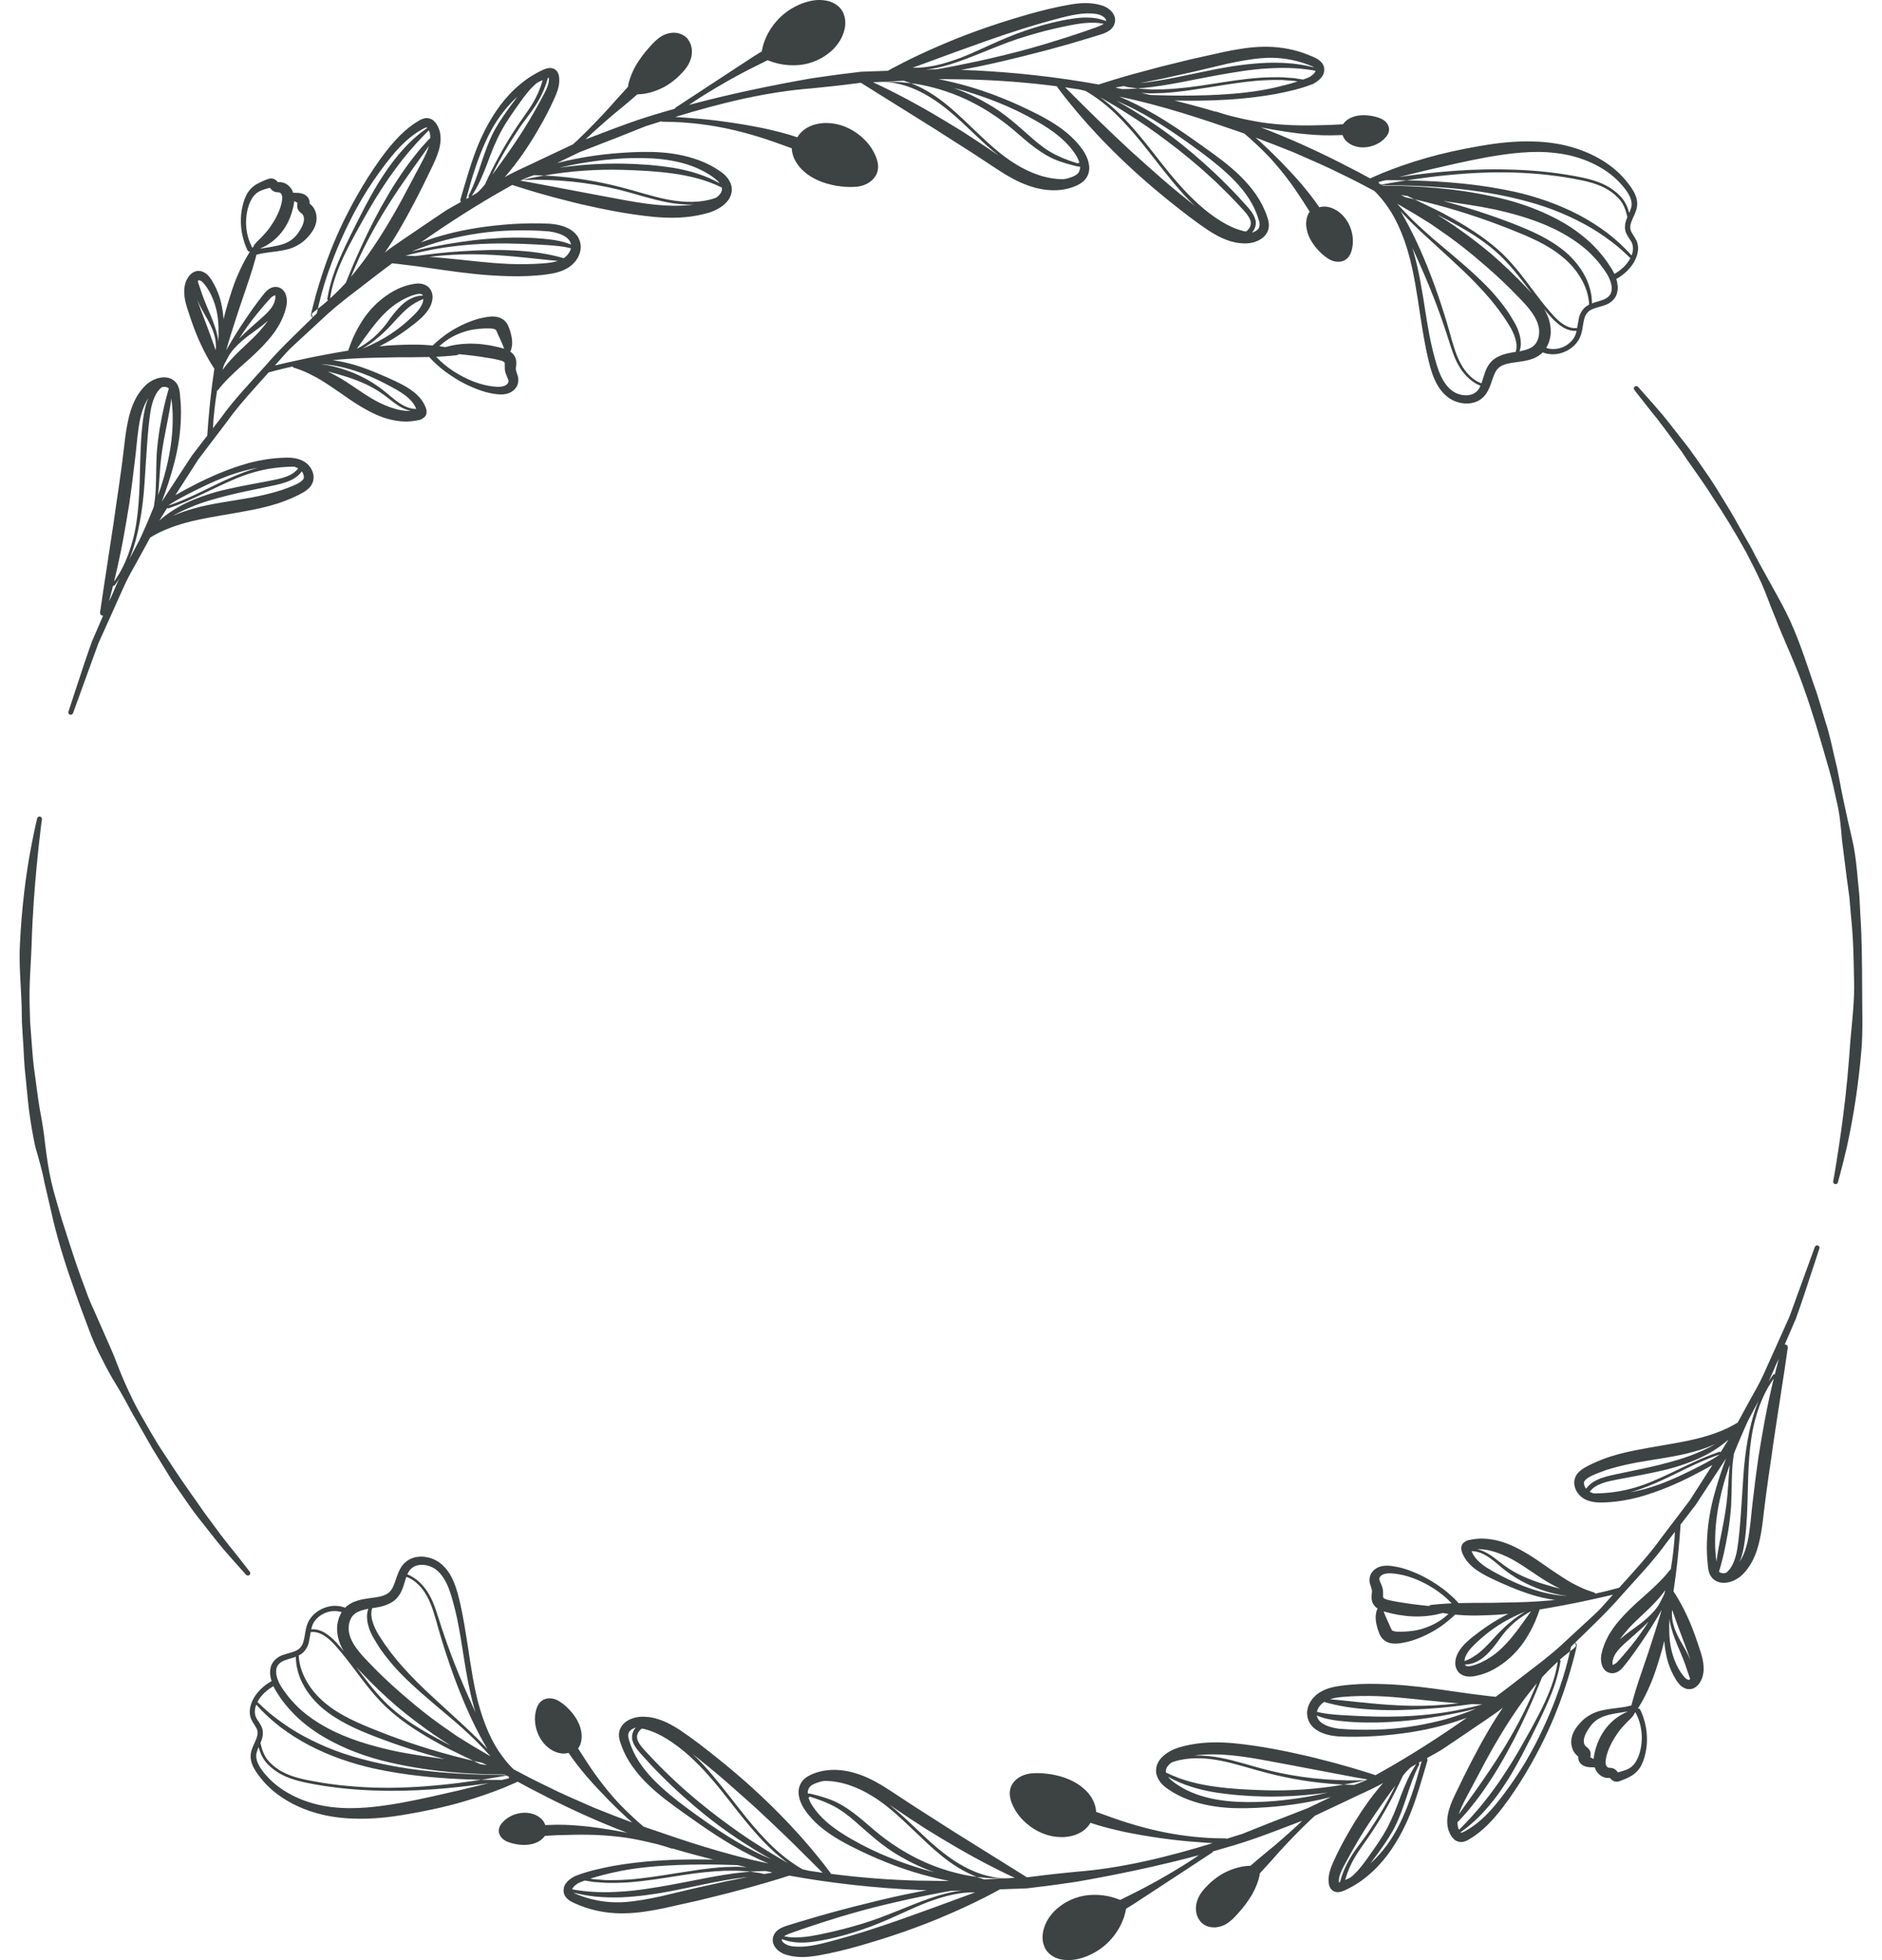 <?xml version="1.0" encoding="UTF-8"?>
<svg width="48px" height="50px" viewBox="0 0 48 50" version="1.1" xmlns="http://www.w3.org/2000/svg" xmlns:xlink="http://www.w3.org/1999/xlink">
    <title>边框-24</title>
    <g id="V1.4" stroke="none" stroke-width="1" fill="none" fill-rule="evenodd">
        <g id="形状汇集备份" transform="translate(-683, -914)" fill="#3D4242">
            <g id="边框-24" transform="translate(683.5, 914)">
                <path d="M45.866,31.771 C45.897,31.782 45.913,31.816 45.903,31.847 L45.519,33.015 C45.456,33.203 45.385,33.411 45.304,33.637 L45.019,34.296 C45.028,34.295 45.038,34.296 45.047,34.299 C45.081,34.308 45.101,34.341 45.097,34.374 L45.02,34.905 L44.807,36.297 C44.761,36.585 44.716,36.897 44.671,37.227 C44.631,37.491 44.591,37.767 44.553,38.051 L44.525,38.266 C44.474,38.625 44.454,39.001 44.353,39.396 C44.301,39.591 44.228,39.79 44.105,39.968 C44.077,40.012 44.04,40.057 44.003,40.101 L43.951,40.156 C43.932,40.175 43.911,40.195 43.886,40.216 C43.792,40.289 43.687,40.343 43.565,40.366 C43.446,40.386 43.294,40.382 43.174,40.257 L43.151,40.228 C43.129,40.201 43.128,40.195 43.117,40.176 C43.101,40.146 43.091,40.115 43.083,40.085 C43.071,40.04 43.065,40 43.061,39.962 L43.058,39.925 C43.038,39.726 43.026,39.528 43.035,39.332 C43.047,38.939 43.109,38.558 43.201,38.2 C43.294,37.847 43.404,37.515 43.522,37.204 C43.344,37.48 43.156,37.761 42.967,38.053 L42.752,38.382 L42.508,38.7 L42.363,38.888 L42.34,39.202 C42.332,39.304 42.321,39.426 42.308,39.562 L42.279,39.849 C42.254,40.076 42.221,40.329 42.182,40.593 L42.242,40.687 C42.319,40.81 42.426,40.996 42.534,41.233 C42.625,41.424 42.71,41.65 42.793,41.895 L42.876,42.146 C42.911,42.256 42.943,42.377 42.949,42.51 C42.955,42.602 42.947,42.703 42.913,42.802 C42.901,42.836 42.875,42.888 42.855,42.92 L42.841,42.939 C42.806,42.988 42.767,43.03 42.7,43.063 C42.633,43.096 42.549,43.096 42.487,43.072 C42.425,43.049 42.381,43.013 42.345,42.977 C42.272,42.902 42.234,42.827 42.191,42.753 C42.11,42.604 42.051,42.448 42.014,42.294 C41.978,42.143 41.957,41.996 41.947,41.856 C41.916,41.986 41.883,42.112 41.846,42.233 C41.774,42.476 41.701,42.703 41.621,42.899 L41.58,42.994 C41.498,43.188 41.415,43.347 41.346,43.463 L41.273,43.581 C41.298,43.58 41.322,43.593 41.335,43.616 L41.356,43.659 C41.369,43.688 41.389,43.735 41.411,43.801 L41.438,43.887 C41.469,43.995 41.498,44.134 41.504,44.298 C41.508,44.402 41.504,44.516 41.484,44.635 C41.463,44.754 41.434,44.878 41.374,45.005 C41.319,45.13 41.204,45.254 41.07,45.321 C41.026,45.345 40.982,45.365 40.939,45.383 L40.817,45.432 C40.801,45.438 40.779,45.443 40.746,45.448 C40.727,45.449 40.703,45.448 40.679,45.441 C40.665,45.438 40.633,45.422 40.618,45.41 C40.606,45.4 40.596,45.391 40.587,45.383 L40.561,45.352 L40.526,45.354 L40.508,45.354 L40.47,45.351 C40.462,45.35 40.453,45.348 40.444,45.346 C40.326,45.317 40.249,45.239 40.201,45.153 C40.189,45.129 40.179,45.105 40.171,45.082 L40.125,45.082 L40.049,45.08 C40.029,45.079 40.007,45.076 39.979,45.071 C39.945,45.065 39.908,45.053 39.863,45.026 C39.84,45.011 39.816,44.991 39.793,44.961 C39.772,44.939 39.752,44.87 39.752,44.848 L39.752,44.805 L39.733,44.791 C39.638,44.715 39.591,44.6 39.577,44.492 C39.564,44.38 39.592,44.265 39.638,44.176 C39.685,44.085 39.744,44.011 39.805,43.944 C39.932,43.803 40.105,43.702 40.27,43.652 C40.436,43.606 40.586,43.588 40.713,43.573 L40.883,43.55 C40.934,43.542 40.977,43.535 41.012,43.526 L41.107,43.504 L41.155,43.33 C41.188,43.209 41.234,43.058 41.29,42.887 L41.544,42.141 C41.63,41.866 41.731,41.575 41.818,41.278 L41.88,41.064 L41.765,41.263 L41.722,41.334 C41.585,41.568 41.409,41.831 41.213,42.11 C41.113,42.25 41.013,42.386 40.893,42.532 C40.86,42.57 40.822,42.608 40.768,42.64 C40.714,42.672 40.637,42.696 40.554,42.673 L40.538,42.669 L40.505,42.655 C40.481,42.644 40.469,42.634 40.452,42.621 C40.421,42.595 40.399,42.565 40.382,42.535 C40.35,42.474 40.339,42.414 40.334,42.357 C40.33,42.301 40.334,42.245 40.345,42.189 L40.368,42.097 C40.372,42.082 40.377,42.067 40.383,42.049 C40.413,41.952 40.45,41.865 40.494,41.78 C40.58,41.608 40.692,41.459 40.807,41.326 C40.962,41.148 41.12,40.996 41.268,40.862 L41.478,40.675 C41.676,40.5 41.828,40.349 41.932,40.238 L42.022,40.133 C42.063,40.083 42.085,40.055 42.085,40.055 C42.092,40.045 42.102,40.038 42.112,40.033 C42.137,39.885 42.156,39.746 42.172,39.618 L42.189,39.458 C42.205,39.306 42.214,39.177 42.218,39.075 L42.005,39.352 C41.679,39.807 41.278,40.225 40.881,40.668 C40.516,41.096 40.093,41.49 39.672,41.903 L39.66,41.9 C39.698,41.907 39.723,41.943 39.715,41.98 L39.682,42.129 C39.661,42.213 39.631,42.332 39.59,42.481 L39.531,42.685 C39.444,42.977 39.323,43.347 39.153,43.761 C38.941,44.28 38.647,44.866 38.273,45.461 C38.083,45.758 37.879,46.057 37.635,46.342 C37.512,46.484 37.378,46.621 37.225,46.743 C37.149,46.803 37.069,46.86 36.984,46.91 L36.93,46.942 C36.899,46.958 36.863,46.973 36.819,46.982 C36.745,47.003 36.635,46.969 36.584,46.917 C36.53,46.868 36.5,46.809 36.479,46.771 C36.451,46.711 36.432,46.657 36.423,46.601 C36.403,46.489 36.409,46.379 36.43,46.277 C36.465,46.103 36.531,45.946 36.6,45.801 L36.635,45.729 C36.753,45.482 36.872,45.238 36.994,45.001 L37.117,44.766 C37.346,44.327 37.586,43.915 37.834,43.555 L37.808,43.577 C37.683,43.683 37.54,43.768 37.406,43.865 L36.578,44.427 C36.437,44.517 36.303,44.62 36.155,44.701 L35.892,44.849 C35.906,44.865 35.912,44.888 35.906,44.911 L35.807,45.249 L35.69,45.635 C35.644,45.784 35.589,45.951 35.521,46.132 C35.385,46.493 35.191,46.905 34.899,47.301 C34.753,47.497 34.581,47.687 34.378,47.853 C34.278,47.937 34.171,48.015 34.056,48.083 C33.999,48.119 33.939,48.149 33.879,48.181 C33.816,48.207 33.769,48.243 33.666,48.262 C33.619,48.271 33.54,48.269 33.476,48.215 C33.412,48.16 33.399,48.094 33.392,48.053 C33.38,47.979 33.383,47.889 33.397,47.819 C33.42,47.696 33.464,47.589 33.509,47.489 L33.536,47.43 C33.641,47.202 33.759,46.977 33.88,46.768 C34.092,46.393 34.317,46.053 34.537,45.771 L34.62,45.668 C34.655,45.624 34.69,45.581 34.725,45.541 L34.776,45.481 L34.674,45.538 C34.422,45.673 34.156,45.782 33.899,45.91 L33.036,46.317 L32.904,46.44 C32.859,46.482 32.807,46.532 32.75,46.588 L32.706,46.631 C32.486,46.851 32.198,47.149 31.926,47.464 C31.827,47.574 31.727,47.684 31.629,47.789 C31.63,47.794 31.63,47.8 31.63,47.806 L31.625,47.837 C31.619,47.864 31.607,47.918 31.582,47.995 C31.545,48.107 31.48,48.264 31.369,48.43 C31.315,48.514 31.251,48.601 31.179,48.689 L31.064,48.821 C31.024,48.865 30.982,48.91 30.935,48.955 C30.838,49.044 30.724,49.128 30.563,49.156 C30.417,49.187 30.219,49.149 30.104,48.999 C29.994,48.855 29.982,48.669 30.024,48.518 C30.069,48.356 30.161,48.24 30.252,48.143 C30.43,47.951 30.636,47.805 30.829,47.724 C31,47.648 31.156,47.613 31.273,47.601 L31.316,47.597 C31.344,47.595 31.37,47.593 31.393,47.593 C31.508,47.492 31.63,47.389 31.753,47.288 C32.078,47.027 32.387,46.75 32.615,46.539 L32.715,46.444 L32.127,46.669 C31.756,46.81 31.383,46.947 31.002,47.062 C30.815,47.118 30.626,47.173 30.438,47.226 C30.433,47.238 30.425,47.249 30.414,47.258 L28.427,48.561 L28.22,48.689 L28.209,48.746 C28.203,48.782 28.186,48.841 28.164,48.915 C28.114,49.056 28.023,49.254 27.854,49.448 C27.689,49.645 27.438,49.831 27.126,49.935 C26.972,49.985 26.796,50.017 26.613,49.99 C26.435,49.971 26.221,49.864 26.137,49.659 C26.053,49.459 26.092,49.25 26.166,49.079 C26.238,48.913 26.363,48.761 26.498,48.656 C26.77,48.433 27.095,48.34 27.367,48.336 C27.613,48.328 27.814,48.374 27.955,48.422 L27.996,48.436 C28.023,48.445 28.048,48.455 28.071,48.464 L28.304,48.348 C28.834,48.089 29.346,47.794 29.72,47.559 L29.854,47.472 C29.939,47.417 30.014,47.367 30.079,47.323 C29.045,47.599 28.001,47.819 26.962,48 C26.622,48.05 26.284,48.1 25.946,48.138 L25.694,48.169 L25.44,48.179 L25.004,48.194 L24.856,48.275 C24.816,48.297 24.769,48.321 24.717,48.348 L24.605,48.406 C24.323,48.55 23.912,48.744 23.409,48.952 C22.906,49.16 22.306,49.373 21.652,49.567 C21.328,49.665 20.979,49.759 20.632,49.831 L20.43,49.87 C20.133,49.925 19.82,49.963 19.485,49.84 C19.388,49.792 19.285,49.728 19.229,49.596 C19.169,49.45 19.244,49.299 19.345,49.229 C19.44,49.159 19.54,49.132 19.623,49.105 L19.88,49.026 C20.221,48.922 20.559,48.825 20.887,48.737 L21.276,48.636 C21.724,48.521 22.147,48.419 22.531,48.337 L22.693,48.304 C22.849,48.272 22.998,48.242 23.139,48.215 C23.075,48.213 23.011,48.212 22.947,48.211 C21.793,48.161 20.68,48.035 19.628,47.844 L19.408,47.915 L19.076,48.015 C18.811,48.093 18.464,48.189 18.058,48.295 L17.282,48.486 L16.407,48.681 C16.102,48.742 15.777,48.801 15.437,48.806 C15.097,48.815 14.747,48.766 14.421,48.654 C14.34,48.626 14.259,48.595 14.18,48.56 L14.091,48.518 C14.037,48.491 13.98,48.455 13.93,48.391 C13.853,48.299 13.862,48.147 13.92,48.061 L13.936,48.039 C14.002,47.951 14.082,47.901 14.163,47.858 C14.496,47.727 14.797,47.666 15.109,47.603 C15.669,47.503 16.201,47.459 16.667,47.442 L16.804,47.438 C17.144,47.428 17.445,47.431 17.694,47.435 C17.337,47.347 16.991,47.254 16.656,47.153 C16.646,47.155 16.636,47.155 16.625,47.152 L16.445,47.095 C16.345,47.063 16.209,47.027 16.043,46.99 L15.97,46.974 C15.772,46.929 15.54,46.882 15.288,46.854 C15.036,46.824 14.766,46.806 14.496,46.802 C14.227,46.796 13.958,46.808 13.706,46.813 L13.398,46.83 C13.352,46.896 13.275,46.966 13.165,47.008 C13.034,47.063 12.866,47.073 12.695,47.048 C12.61,47.034 12.525,47.014 12.436,46.977 C12.349,46.941 12.254,46.868 12.227,46.751 C12.212,46.694 12.225,46.627 12.252,46.577 C12.278,46.528 12.313,46.489 12.346,46.456 C12.416,46.386 12.499,46.337 12.584,46.301 C12.756,46.23 12.939,46.224 13.083,46.269 C13.152,46.288 13.219,46.326 13.267,46.362 C13.315,46.4 13.353,46.441 13.374,46.482 C13.39,46.51 13.4,46.535 13.406,46.555 C13.501,46.551 13.599,46.549 13.701,46.547 C13.96,46.543 14.236,46.566 14.51,46.594 C14.853,46.636 15.192,46.692 15.496,46.752 C14.768,46.474 14.107,46.172 13.516,45.874 L13.341,45.784 C13.117,45.672 12.905,45.56 12.703,45.448 L12.64,45.478 C12.584,45.503 12.492,45.543 12.368,45.594 L12.32,45.614 C12.073,45.712 11.716,45.843 11.277,45.969 C10.837,46.096 10.317,46.209 9.751,46.301 C9.187,46.394 8.557,46.437 7.942,46.334 C7.326,46.229 6.734,45.961 6.318,45.546 C6.214,45.442 6.125,45.328 6.044,45.215 C5.966,45.098 5.896,44.965 5.892,44.811 C5.89,44.658 5.96,44.533 6.007,44.427 C6.057,44.318 6.087,44.223 6.061,44.135 C6.037,44.049 5.961,43.97 5.91,43.861 C5.862,43.753 5.862,43.634 5.885,43.537 C5.932,43.34 6.041,43.202 6.136,43.102 C6.236,43.003 6.325,42.942 6.392,42.903 L6.426,42.884 C6.391,42.775 6.375,42.659 6.402,42.539 C6.437,42.371 6.586,42.258 6.72,42.215 C6.852,42.168 6.977,42.148 7.071,42.096 C7.165,42.047 7.216,41.964 7.243,41.862 C7.271,41.762 7.28,41.653 7.304,41.546 C7.325,41.44 7.373,41.333 7.437,41.255 C7.566,41.095 7.735,41.017 7.875,40.982 C8.018,40.95 8.135,40.963 8.215,40.983 L8.261,40.996 C8.28,41.002 8.294,41.008 8.304,41.012 C8.319,40.995 8.335,40.98 8.353,40.966 C8.475,40.866 8.609,40.827 8.736,40.799 C8.982,40.75 9.227,40.751 9.373,40.655 C9.537,40.563 9.567,40.342 9.665,40.103 C9.692,40.043 9.719,39.987 9.77,39.922 L9.807,39.88 L9.821,39.867 L9.842,39.849 C9.869,39.823 9.9,39.804 9.931,39.785 C10.059,39.713 10.205,39.696 10.337,39.713 C10.472,39.732 10.593,39.778 10.708,39.858 C10.81,39.932 10.895,40.031 10.961,40.134 C11.091,40.343 11.155,40.569 11.209,40.784 C11.315,41.217 11.376,41.64 11.439,42.039 L11.49,42.374 C11.533,42.649 11.577,42.909 11.63,43.153 C11.768,43.798 11.986,44.314 12.204,44.648 L12.243,44.704 C12.356,44.871 12.461,44.991 12.533,45.067 L12.58,45.113 L12.597,45.131 C12.862,45.274 13.147,45.421 13.452,45.567 C13.825,45.757 14.237,45.929 14.667,46.119 L15.137,46.305 C15.297,46.367 15.459,46.429 15.625,46.49 L15.511,46.389 C15.208,46.114 14.823,45.727 14.462,45.314 C14.297,45.116 14.136,44.915 14.001,44.713 C13.977,44.72 13.945,44.726 13.909,44.729 C13.851,44.735 13.78,44.726 13.705,44.702 C13.634,44.678 13.547,44.634 13.478,44.575 C13.329,44.457 13.207,44.262 13.162,44.033 C13.14,43.919 13.134,43.798 13.161,43.677 C13.172,43.619 13.189,43.556 13.223,43.493 C13.256,43.431 13.319,43.369 13.39,43.345 C13.533,43.292 13.678,43.339 13.777,43.405 C13.879,43.47 13.959,43.545 14.034,43.625 C14.181,43.785 14.286,43.968 14.319,44.142 C14.359,44.316 14.323,44.471 14.268,44.564 L14.256,44.583 L14.245,44.6 L14.302,44.69 C14.406,44.853 14.513,45.022 14.629,45.187 C14.782,45.406 14.947,45.619 15.112,45.809 C15.248,45.969 15.388,46.111 15.516,46.234 L15.591,46.305 C15.717,46.424 15.825,46.523 15.913,46.594 L16.052,46.642 C16.982,46.964 17.996,47.305 19.1,47.536 C18.828,47.422 18.512,47.268 18.175,47.068 C17.911,46.913 17.634,46.733 17.347,46.534 L16.998,46.288 C16.82,46.162 16.638,46.031 16.456,45.89 C16.155,45.654 15.854,45.383 15.618,45.042 C15.517,44.897 15.43,44.738 15.365,44.569 L15.334,44.484 C15.301,44.392 15.258,44.253 15.311,44.116 C15.367,43.97 15.485,43.892 15.598,43.846 C15.655,43.823 15.714,43.807 15.774,43.799 C15.806,43.795 15.831,43.792 15.869,43.791 L15.946,43.792 C16.069,43.797 16.175,43.819 16.282,43.852 C16.495,43.919 16.682,44.026 16.854,44.139 C17.196,44.37 17.498,44.608 17.799,44.849 C18.346,45.286 18.835,45.726 19.242,46.131 L19.351,46.241 C19.782,46.673 20.113,47.059 20.337,47.334 L20.478,47.509 C20.611,47.678 20.68,47.775 20.68,47.775 C20.685,47.782 20.689,47.791 20.691,47.799 C21.423,47.894 22.18,47.955 22.952,47.973 C23.203,47.972 23.459,47.984 23.712,47.981 C23.498,47.939 23.261,47.884 23.009,47.813 C22.444,47.656 21.806,47.406 21.155,47.07 C20.832,46.9 20.497,46.7 20.222,46.409 C20.09,46.262 19.957,46.103 19.892,45.886 C19.862,45.779 19.852,45.649 19.907,45.526 C19.919,45.497 19.94,45.465 19.955,45.443 C19.979,45.412 19.999,45.392 20.024,45.37 C20.071,45.329 20.122,45.299 20.173,45.275 C20.572,45.087 21.023,45.128 21.404,45.259 C21.713,45.366 21.981,45.529 22.23,45.692 L22.413,45.813 C22.715,46.014 23.006,46.202 23.287,46.378 C23.509,46.522 23.722,46.658 23.925,46.785 L25.692,47.888 L25.92,47.86 C26.253,47.816 26.589,47.782 26.927,47.748 C28.109,47.658 29.28,47.368 30.429,47.016 L30.174,46.999 L29.946,46.981 C29.463,46.946 28.823,46.86 28.186,46.731 C27.886,46.664 27.586,46.591 27.31,46.497 L27.304,46.508 C27.283,46.548 27.243,46.601 27.18,46.658 C27.118,46.716 27.028,46.768 26.919,46.808 C26.814,46.843 26.672,46.869 26.539,46.861 C26.259,46.857 25.94,46.739 25.68,46.513 C25.551,46.4 25.434,46.264 25.354,46.1 C25.314,46.023 25.277,45.934 25.26,45.831 C25.242,45.728 25.259,45.602 25.319,45.51 C25.438,45.321 25.65,45.247 25.824,45.235 C26.002,45.221 26.163,45.237 26.324,45.262 C26.64,45.318 26.928,45.438 27.124,45.61 C27.329,45.777 27.427,45.989 27.449,46.147 L27.453,46.183 L27.455,46.217 L27.542,46.249 C27.77,46.331 28.007,46.418 28.25,46.494 C28.552,46.589 28.86,46.67 29.152,46.73 C29.444,46.791 29.721,46.828 29.958,46.854 L30.129,46.869 C30.264,46.88 30.382,46.887 30.479,46.89 L30.754,46.894 C30.767,46.895 30.778,46.898 30.788,46.904 L30.935,46.858 L31.181,46.781 L31.901,46.494 L32.86,46.121 L33.444,45.84 C33.28,45.883 33.102,45.923 32.912,45.959 C32.639,46.01 32.341,46.054 32.024,46.083 C31.707,46.11 31.372,46.132 31.022,46.124 C30.672,46.115 30.307,46.071 29.949,45.956 C29.771,45.899 29.595,45.824 29.429,45.727 L29.326,45.661 C29.196,45.577 29.06,45.472 28.999,45.275 L28.992,45.248 C28.991,45.242 28.99,45.233 28.988,45.22 L28.985,45.186 C28.983,45.167 28.986,45.115 28.992,45.087 C29.002,45.023 29.03,44.966 29.062,44.915 C29.128,44.815 29.216,44.746 29.305,44.692 C29.396,44.637 29.487,44.599 29.592,44.568 C29.677,44.544 29.77,44.521 29.867,44.503 C30.241,44.432 30.614,44.436 30.965,44.467 C31.669,44.536 32.297,44.67 32.838,44.793 L33.063,44.848 C33.391,44.929 33.678,45.007 33.912,45.075 L34.241,45.173 C34.416,45.227 34.534,45.266 34.584,45.283 L34.694,45.22 C35.47,44.786 36.208,44.311 36.913,43.816 C36.72,43.888 36.498,43.962 36.249,44.026 C35.771,44.155 35.198,44.244 34.58,44.285 C34.269,44.303 33.956,44.311 33.62,44.293 C33.452,44.277 33.277,44.245 33.11,44.149 C33.028,44.101 32.948,44.031 32.897,43.936 C32.847,43.842 32.826,43.731 32.842,43.628 C32.874,43.418 33.018,43.252 33.182,43.157 C33.354,43.058 33.532,43.025 33.699,43.001 C34.023,42.957 34.354,42.946 34.665,42.955 C35.177,42.967 35.653,43.019 36.075,43.075 L37.007,43.207 L37.515,43.27 L37.605,43.279 C37.62,43.281 37.634,43.282 37.647,43.284 C37.763,43.198 37.878,43.111 37.992,43.024 C38.497,42.625 39.02,42.263 39.465,41.831 L40.141,41.207 C40.253,41.106 40.357,40.997 40.454,40.883 L40.637,40.679 L40.254,40.766 L39.86,40.852 C39.538,40.92 39.16,40.991 38.768,41.056 L38.753,41.101 C38.744,41.127 38.732,41.16 38.718,41.199 L38.702,41.24 C38.651,41.377 38.566,41.57 38.429,41.787 C38.294,42.005 38.093,42.244 37.823,42.439 C37.688,42.537 37.537,42.626 37.369,42.685 C37.327,42.7 37.284,42.714 37.238,42.726 L37.165,42.744 C37.148,42.748 37.13,42.752 37.107,42.756 L37.041,42.765 C36.961,42.772 36.869,42.768 36.773,42.715 C36.647,42.644 36.607,42.493 36.618,42.392 C36.625,42.283 36.667,42.193 36.714,42.114 C36.815,41.958 36.945,41.847 37.067,41.75 C37.283,41.579 37.497,41.43 37.695,41.315 L37.779,41.268 C37.846,41.23 37.911,41.196 37.972,41.165 C37.873,41.176 37.775,41.185 37.679,41.191 L37.536,41.198 C37.289,41.209 37.056,41.215 36.849,41.204 L36.748,41.197 C36.701,41.194 36.655,41.191 36.612,41.187 L36.603,41.197 L36.504,41.286 C36.472,41.315 36.434,41.346 36.393,41.378 L36.351,41.411 C36.15,41.568 35.851,41.742 35.514,41.849 C35.43,41.875 35.343,41.895 35.257,41.909 C35.173,41.924 35.078,41.937 34.967,41.915 C34.912,41.904 34.852,41.879 34.799,41.837 C34.746,41.795 34.709,41.736 34.689,41.695 C34.656,41.611 34.637,41.56 34.62,41.491 C34.584,41.364 34.578,41.241 34.595,41.157 C34.607,41.083 34.629,41.041 34.635,41.032 C34.578,40.993 34.522,40.937 34.496,40.853 C34.465,40.737 34.489,40.655 34.492,40.612 L34.492,40.598 C34.495,40.576 34.488,40.549 34.477,40.513 L34.446,40.416 C34.414,40.332 34.424,40.179 34.5,40.097 C34.57,40.01 34.662,39.965 34.759,39.947 C34.851,39.932 34.936,39.939 35.013,39.949 C35.169,39.97 35.316,40.011 35.452,40.062 C35.725,40.163 35.961,40.293 36.151,40.422 C36.343,40.548 36.485,40.677 36.584,40.77 L36.643,40.83 C36.668,40.856 36.687,40.878 36.701,40.893 L36.755,40.892 C36.981,40.885 37.244,40.887 37.526,40.886 C37.808,40.877 38.11,40.879 38.412,40.865 C38.666,40.855 38.92,40.838 39.162,40.812 C39.061,40.799 38.953,40.78 38.84,40.754 C38.507,40.679 38.139,40.535 37.754,40.365 L37.589,40.288 C37.45,40.223 37.309,40.152 37.171,40.057 C37.075,39.991 36.983,39.911 36.906,39.811 C36.868,39.761 36.835,39.705 36.808,39.646 L36.79,39.601 C36.785,39.586 36.779,39.569 36.774,39.546 C36.769,39.524 36.765,39.496 36.771,39.461 C36.773,39.447 36.776,39.436 36.782,39.421 L36.79,39.405 C36.787,39.406 36.811,39.369 36.819,39.362 C36.929,39.266 36.997,39.287 37.046,39.269 C37.098,39.259 37.172,39.251 37.231,39.249 C37.354,39.243 37.475,39.255 37.592,39.277 C37.827,39.319 38.041,39.41 38.234,39.51 C38.584,39.695 38.864,39.908 39.114,40.078 L39.354,40.236 C39.43,40.285 39.501,40.33 39.569,40.367 C39.683,40.431 39.785,40.477 39.87,40.517 L39.949,40.55 C40.072,40.598 40.145,40.617 40.145,40.617 C40.164,40.622 40.179,40.634 40.188,40.651 L40.362,40.612 C40.613,40.554 40.774,40.506 40.798,40.499 L41.19,40.063 C41.43,39.793 41.66,39.525 41.861,39.242 L42.356,38.591 L42.596,38.274 L42.806,37.947 C42.93,37.75 43.055,37.558 43.176,37.37 C43.028,37.456 42.86,37.543 42.678,37.638 C42.293,37.836 41.827,38.043 41.296,38.191 C41.031,38.261 40.748,38.31 40.456,38.323 C40.312,38.33 40.152,38.333 39.99,38.273 C39.827,38.216 39.675,38.064 39.653,37.864 C39.641,37.76 39.675,37.651 39.747,37.572 C39.813,37.497 39.889,37.453 39.956,37.416 C40.084,37.347 40.225,37.283 40.361,37.23 C40.635,37.123 40.915,37.054 41.184,37 C41.668,36.903 42.117,36.84 42.501,36.761 L42.626,36.734 C43.038,36.646 43.362,36.525 43.58,36.419 C43.684,36.368 43.763,36.321 43.819,36.288 L44.028,35.904 C44.097,35.778 44.164,35.655 44.231,35.535 C44.444,35.175 44.585,34.812 44.737,34.485 L45.142,33.582 L45.787,31.807 C45.799,31.776 45.834,31.759 45.866,31.771 Z M23.297,48.667 L24.371,48.272 L24.304,48.272 L24.218,48.275 C24.077,48.278 23.873,48.305 23.637,48.367 C23.431,48.422 23.197,48.5 22.955,48.604 L22.85,48.649 C22.568,48.772 22.272,48.915 21.966,49.041 C21.354,49.295 20.711,49.472 20.213,49.535 C19.962,49.567 19.744,49.551 19.598,49.513 C19.531,49.496 19.478,49.478 19.442,49.463 L19.44,49.486 L19.444,49.5 C19.445,49.504 19.447,49.507 19.448,49.509 C19.462,49.545 19.521,49.59 19.585,49.616 C19.617,49.629 19.655,49.639 19.685,49.644 C19.732,49.651 19.768,49.655 19.809,49.656 C19.891,49.661 19.974,49.659 20.058,49.65 C20.225,49.633 20.395,49.595 20.563,49.552 C20.909,49.463 21.236,49.369 21.559,49.269 C22.2,49.067 22.79,48.849 23.297,48.667 Z M24.034,48.225 L23.933,48.228 L23.768,48.231 L23.568,48.266 C23.323,48.311 23.037,48.368 22.722,48.436 L22.425,48.503 C22.02,48.595 21.574,48.704 21.108,48.842 L20.933,48.894 C20.61,48.992 20.278,49.099 19.943,49.214 C19.907,49.228 19.87,49.241 19.832,49.254 L19.718,49.293 C19.632,49.323 19.552,49.354 19.497,49.392 C19.529,49.399 19.57,49.406 19.618,49.412 C19.755,49.429 19.953,49.425 20.191,49.386 C20.429,49.345 20.71,49.282 21.005,49.208 C21.3,49.13 21.614,49.04 21.92,48.927 C22.532,48.698 23.135,48.419 23.62,48.302 C23.775,48.262 23.915,48.239 24.034,48.225 Z M18.571,47.881 L18.503,47.888 C18.172,47.925 17.843,47.987 17.513,48.054 L16.975,48.167 C16.862,48.19 16.749,48.214 16.635,48.236 C16.209,48.319 15.774,48.379 15.336,48.399 C15.117,48.405 14.897,48.4 14.678,48.378 C14.494,48.359 14.311,48.325 14.132,48.279 C14.157,48.297 14.194,48.314 14.238,48.332 L14.273,48.345 C14.346,48.373 14.42,48.398 14.496,48.42 C14.8,48.507 15.116,48.541 15.425,48.52 C15.735,48.499 16.042,48.438 16.343,48.375 L17.206,48.17 L17.987,47.997 L18.35,47.924 C18.426,47.909 18.5,47.894 18.571,47.881 Z M18.283,47.719 L17.981,47.721 C17.645,47.734 17.309,47.772 16.974,47.822 L16.773,47.853 C16.372,47.916 15.969,47.982 15.561,48.014 C15.357,48.028 15.152,48.034 14.947,48.028 L14.639,48.006 L14.414,47.97 C14.36,47.99 14.307,48.01 14.257,48.032 C14.197,48.067 14.139,48.112 14.11,48.158 C14.105,48.167 14.1,48.175 14.097,48.183 L14.093,48.194 L14.191,48.211 C14.567,48.272 14.949,48.279 15.329,48.253 C15.757,48.229 16.181,48.155 16.606,48.08 C17.226,47.969 17.851,47.819 18.489,47.756 L18.635,47.744 L18.584,47.737 L18.283,47.719 Z M35.092,45.542 L35.06,45.585 L34.866,45.852 L34.716,46.065 C34.536,46.322 34.341,46.61 34.153,46.924 C34.032,47.128 33.915,47.337 33.796,47.558 C33.738,47.666 33.685,47.771 33.661,47.872 C33.652,47.913 33.647,47.945 33.647,47.98 L33.649,48.017 L33.677,48.009 L33.685,47.978 C33.75,47.747 33.851,47.527 33.979,47.326 C34.126,47.095 34.302,46.894 34.445,46.668 C34.686,46.308 34.905,45.933 35.092,45.542 Z M16.809,47.573 C16.317,47.595 15.74,47.628 15.142,47.765 C14.952,47.808 14.747,47.859 14.553,47.922 L14.65,47.937 L14.95,47.959 C15.151,47.963 15.353,47.958 15.555,47.943 C15.959,47.911 16.36,47.844 16.762,47.781 L17.366,47.689 C17.568,47.661 17.772,47.64 17.976,47.627 L18.284,47.618 L18.543,47.628 L18.305,47.577 L17.86,47.564 C17.585,47.559 17.226,47.559 16.809,47.573 Z M35.62,45.001 L35.488,45.077 L35.441,45.118 C35.433,45.126 35.425,45.134 35.417,45.142 C35.375,45.183 35.33,45.234 35.282,45.293 L35.281,45.295 C35.058,45.784 34.803,46.259 34.506,46.708 C34.361,46.934 34.191,47.147 34.057,47.373 C33.956,47.543 33.876,47.724 33.821,47.912 L33.808,47.956 L33.836,47.944 C33.873,47.928 33.91,47.911 33.945,47.891 C34.101,47.769 34.23,47.604 34.35,47.438 L34.529,47.185 C34.648,47.016 34.761,46.845 34.86,46.667 C35.004,46.4 35.117,46.117 35.222,45.824 C35.331,45.543 35.447,45.256 35.62,45.001 Z M22.179,46.032 C22.376,46.188 22.561,46.359 22.742,46.53 L22.878,46.659 C23.218,46.984 23.568,47.308 23.97,47.547 C24.319,47.755 24.715,47.903 25.117,47.909 L25.188,47.908 L25.158,47.91 C24.94,47.919 24.722,47.912 24.505,47.888 L24.415,47.877 L24.453,47.892 C24.501,47.91 24.55,47.926 24.599,47.941 L25.289,47.907 L25.288,47.902 C25.298,47.902 25.306,47.903 25.314,47.905 L25.383,47.903 L25.221,47.826 L25.159,47.796 C24.853,47.648 24.42,47.428 23.916,47.135 C23.665,46.988 23.394,46.826 23.11,46.651 C22.83,46.471 22.535,46.276 22.236,46.071 L22.179,46.032 Z M20.517,45.429 L20.475,45.437 C20.408,45.45 20.342,45.471 20.279,45.498 C20.149,45.552 20.095,45.633 20.102,45.754 C20.121,45.747 20.139,45.75 20.149,45.751 L20.242,45.772 L20.42,45.82 C20.538,45.854 20.656,45.893 20.771,45.943 C21,46.046 21.205,46.191 21.396,46.344 C21.588,46.498 21.764,46.664 21.952,46.811 C22.045,46.886 22.142,46.956 22.24,47.024 C22.34,47.089 22.438,47.157 22.542,47.217 C22.952,47.463 23.398,47.652 23.863,47.77 C24.031,47.815 24.203,47.849 24.375,47.872 L24.415,47.877 L24.373,47.861 C24.214,47.796 24.062,47.717 23.919,47.628 C23.631,47.45 23.378,47.232 23.135,47.006 L22.621,46.517 C22.346,46.258 22.063,46.008 21.742,45.812 C21.374,45.586 20.952,45.424 20.517,45.429 Z M19.024,47.727 C18.903,47.728 18.783,47.733 18.663,47.741 L18.635,47.744 L18.881,47.778 L18.989,47.804 L19.183,47.77 L19.185,47.76 L19.024,47.727 Z M17.167,44.742 L17.142,44.719 C17.502,45.053 17.803,45.437 18.103,45.817 L18.359,46.144 C18.573,46.416 18.791,46.682 19.031,46.931 C19.278,47.189 19.551,47.426 19.855,47.615 L19.969,47.683 L20.092,47.711 C20.098,47.712 20.103,47.714 20.108,47.717 C20.232,47.736 20.356,47.755 20.481,47.772 L19.897,47.19 C19.749,47.043 19.579,46.877 19.39,46.696 L19.137,46.456 C18.919,46.248 18.679,46.027 18.419,45.8 C18.163,45.569 17.889,45.33 17.598,45.09 L17.313,44.859 C17.265,44.82 17.216,44.781 17.167,44.742 Z M20.219,45.85 L20.155,45.831 L20.16,45.818 C20.156,45.839 20.139,45.847 20.132,45.849 L20.12,45.851 L20.131,45.886 C20.179,46.02 20.276,46.151 20.378,46.271 C20.616,46.543 20.926,46.747 21.237,46.924 C21.859,47.283 22.495,47.518 23.047,47.683 C23.147,47.711 23.244,47.738 23.339,47.762 C23.033,47.654 22.739,47.517 22.46,47.354 C22.028,47.112 21.661,46.769 21.302,46.455 C21.121,46.298 20.932,46.154 20.72,46.049 C20.614,45.996 20.504,45.949 20.391,45.909 L20.219,45.85 Z M35.68,45.213 L35.759,44.923 L35.681,44.967 L35.685,44.969 C35.699,44.979 35.704,44.998 35.696,45.014 C35.554,45.286 35.46,45.578 35.363,45.873 L35.286,46.094 C35.208,46.315 35.121,46.537 34.998,46.743 C34.892,46.927 34.772,47.099 34.649,47.268 L34.45,47.537 C34.566,47.432 34.672,47.318 34.768,47.201 C35.068,46.84 35.252,46.433 35.393,46.084 C35.53,45.731 35.622,45.427 35.68,45.213 Z M15.939,44.107 L15.874,44.093 L15.89,44.084 C15.8,44.128 15.733,44.242 15.748,44.336 C15.767,44.438 15.843,44.539 15.926,44.631 C16.099,44.819 16.276,45.006 16.459,45.184 C16.824,45.545 17.212,45.882 17.615,46.198 C17.953,46.46 18.298,46.714 18.655,46.949 L18.872,47.087 C19.087,47.228 19.308,47.359 19.531,47.488 L19.599,47.526 L19.523,47.47 C19.328,47.322 19.147,47.155 18.979,46.98 C18.64,46.629 18.343,46.243 18.045,45.862 C17.747,45.481 17.435,45.111 17.078,44.788 C16.9,44.627 16.709,44.481 16.505,44.355 C16.328,44.246 16.138,44.156 15.939,44.107 Z M15.716,44.068 L15.689,44.076 C15.541,44.134 15.492,44.211 15.54,44.378 L15.552,44.415 C15.607,44.596 15.689,44.769 15.792,44.929 C15.998,45.25 16.277,45.52 16.563,45.761 C16.85,46.002 17.148,46.217 17.43,46.417 C17.714,46.616 17.986,46.797 18.245,46.952 C18.586,47.156 18.901,47.314 19.173,47.428 C19.045,47.358 18.919,47.286 18.794,47.211 C18.35,46.941 17.921,46.646 17.515,46.322 C17.111,45.997 16.722,45.652 16.358,45.284 C16.174,45.101 15.999,44.91 15.826,44.717 C15.741,44.618 15.649,44.508 15.621,44.354 C15.61,44.244 15.648,44.144 15.716,44.068 Z M39.507,42.273 L39.542,42.123 L39.459,42.189 C39.407,42.23 39.347,42.28 39.281,42.34 C39.291,42.344 39.298,42.353 39.3,42.364 L39.3,42.377 L39.281,42.486 C39.275,42.516 39.268,42.553 39.259,42.594 L39.234,42.694 C39.202,42.819 39.156,42.976 39.089,43.151 C38.914,43.601 38.627,44.171 38.333,44.74 C38.182,45.023 38.026,45.304 37.856,45.554 C37.69,45.807 37.514,46.03 37.349,46.209 C37.187,46.39 37.031,46.522 36.921,46.612 L36.835,46.677 C36.794,46.707 36.765,46.727 36.751,46.737 L36.763,46.748 C36.765,46.749 36.766,46.748 36.776,46.749 C36.794,46.746 36.827,46.733 36.867,46.71 C36.944,46.668 37.019,46.621 37.09,46.569 C37.233,46.465 37.365,46.343 37.487,46.213 C37.729,45.949 37.941,45.658 38.135,45.373 C38.526,44.802 38.809,44.217 39.026,43.71 C39.225,43.236 39.362,42.823 39.445,42.517 L39.507,42.273 Z M39.229,42.388 L39.111,42.498 C39.033,42.572 38.95,42.655 38.865,42.748 L38.827,42.789 L38.743,42.998 C38.711,43.078 38.673,43.168 38.632,43.265 L38.541,43.474 C38.38,43.836 38.175,44.271 37.942,44.693 C37.801,44.945 37.657,45.196 37.506,45.422 C37.379,45.616 37.253,45.796 37.133,45.95 L37.074,46.024 C36.941,46.196 36.819,46.331 36.732,46.423 L36.673,46.483 C36.672,46.554 36.684,46.62 36.712,46.676 L36.851,46.535 L37.022,46.353 L37.235,46.11 C37.386,45.929 37.555,45.71 37.725,45.467 C37.892,45.222 38.064,44.955 38.224,44.68 L38.359,44.444 C38.627,43.972 38.88,43.507 39.025,43.127 C39.102,42.93 39.155,42.758 39.184,42.628 L39.194,42.581 C39.214,42.487 39.224,42.42 39.229,42.388 Z M38.698,42.937 L38.634,43.015 C38.555,43.111 38.475,43.215 38.392,43.323 C38.067,43.762 37.726,44.305 37.396,44.913 L36.894,45.858 C36.818,45.999 36.748,46.138 36.707,46.279 L37.153,45.652 C37.365,45.351 37.609,44.997 37.834,44.631 C38.111,44.181 38.36,43.713 38.529,43.332 L38.639,43.079 C38.66,43.029 38.68,42.982 38.698,42.937 Z M6.097,44.566 L6.085,44.594 C6.054,44.667 6.03,44.738 6.035,44.81 C6.046,45.024 6.242,45.251 6.43,45.433 C6.829,45.804 7.398,46.034 7.975,46.097 C8.56,46.167 9.149,46.088 9.698,45.994 C10.249,45.894 10.76,45.772 11.198,45.672 L11.965,45.486 C10.996,45.627 10.015,45.709 9.034,45.673 C8.454,45.652 7.873,45.591 7.305,45.473 C7.022,45.413 6.732,45.327 6.493,45.147 C6.376,45.059 6.265,44.952 6.194,44.82 C6.15,44.739 6.12,44.653 6.097,44.566 Z M29.29,45.323 L29.305,45.341 C29.364,45.411 29.456,45.479 29.548,45.539 C29.693,45.633 29.851,45.71 30.014,45.769 C30.343,45.887 30.69,45.941 31.029,45.96 C31.707,45.997 32.35,45.918 32.887,45.826 C33.06,45.794 33.224,45.759 33.375,45.723 C32.842,45.8 32.303,45.834 31.764,45.827 C31.329,45.819 30.896,45.785 30.463,45.717 C30.056,45.646 29.65,45.528 29.29,45.323 Z M29.458,44.931 L29.389,44.954 C29.28,45.028 29.217,45.123 29.24,45.218 L29.241,45.223 C29.249,45.222 29.256,45.223 29.263,45.226 C29.646,45.415 30.064,45.516 30.486,45.574 C30.908,45.634 31.34,45.655 31.768,45.667 C32.427,45.686 33.089,45.639 33.74,45.528 L33.769,45.523 L33.612,45.514 C33.007,45.476 32.408,45.378 31.823,45.227 C31.412,45.124 31.014,44.984 30.603,44.907 C30.224,44.836 29.826,44.819 29.458,44.931 Z M6.035,43.484 L6.027,43.506 C6.02,43.525 6.015,43.544 6.01,43.565 C5.993,43.644 5.994,43.729 6.031,43.81 C6.065,43.888 6.148,43.968 6.191,44.098 C6.225,44.234 6.189,44.353 6.143,44.462 C6.168,44.576 6.201,44.687 6.256,44.787 C6.321,44.908 6.422,45.006 6.536,45.091 C6.761,45.261 7.04,45.345 7.32,45.403 C7.885,45.52 8.459,45.579 9.036,45.599 C9.613,45.616 10.19,45.587 10.764,45.529 C11.051,45.501 11.337,45.465 11.623,45.422 L11.774,45.399 L11.621,45.396 C10.753,45.373 9.885,45.298 9.031,45.111 C8.465,44.985 7.908,44.792 7.392,44.524 C7.134,44.388 6.887,44.233 6.655,44.058 C6.431,43.886 6.223,43.693 6.035,43.484 Z M34.322,45.412 C34.194,45.441 34.064,45.469 33.935,45.493 L33.769,45.523 L33.793,45.524 C33.873,45.528 33.953,45.53 34.033,45.532 L34.16,45.485 L34.281,45.438 L34.323,45.418 L34.322,45.412 Z M29.948,44.782 L29.98,44.781 C30.194,44.776 30.408,44.798 30.616,44.837 C31.035,44.915 31.434,45.054 31.841,45.156 C32.597,45.343 33.379,45.427 34.156,45.414 L34.339,45.41 L34.376,45.392 L34.079,45.34 L32.44,45.029 L31.904,44.929 C31.594,44.871 31.27,44.812 30.936,44.778 C30.612,44.746 30.278,44.738 29.948,44.782 Z M12.423,45.291 L12.193,45.331 L11.908,45.378 L11.774,45.399 L11.838,45.4 L12.055,45.403 L12.303,45.404 L12.484,45.36 L12.481,45.324 L12.423,45.291 Z M6.474,43.013 L6.459,43.021 C6.404,43.052 6.32,43.108 6.231,43.194 C6.175,43.252 6.112,43.326 6.065,43.416 L6.07,43.419 C6.172,43.519 6.276,43.615 6.385,43.707 C6.495,43.797 6.609,43.882 6.725,43.964 C6.956,44.128 7.203,44.272 7.458,44.396 C7.713,44.522 7.975,44.632 8.245,44.724 C8.516,44.817 8.787,44.889 9.069,44.955 C10.155,45.206 11.282,45.269 12.403,45.279 L12.38,45.266 L12.118,45.263 L11.914,45.259 C11.669,45.251 11.36,45.235 11.007,45.205 C10.547,45.164 10.013,45.09 9.444,44.959 C8.877,44.83 8.28,44.618 7.74,44.298 C7.471,44.137 7.219,43.946 7.001,43.727 C6.895,43.616 6.792,43.501 6.7,43.377 L6.657,43.317 L6.577,43.195 C6.541,43.144 6.502,43.074 6.474,43.013 Z M41.231,43.717 L41.211,43.676 L41.202,43.688 L41.19,43.7 L41.175,43.733 C41.159,43.763 41.13,43.798 41.095,43.833 L40.991,43.936 C40.922,44.006 40.844,44.091 40.766,44.197 C40.661,44.346 40.55,44.534 40.486,44.747 C40.452,44.863 40.438,44.966 40.461,45.024 C40.47,45.05 40.488,45.071 40.502,45.081 L40.512,45.087 C40.522,45.093 40.528,45.091 40.593,45.097 C40.623,45.101 40.667,45.113 40.702,45.141 C40.734,45.167 40.749,45.191 40.759,45.205 L40.763,45.21 L40.803,45.2 C40.867,45.183 40.927,45.166 40.981,45.144 C41.091,45.099 41.17,45.028 41.228,44.928 C41.344,44.729 41.374,44.49 41.374,44.301 C41.368,44.108 41.329,43.949 41.287,43.845 L41.262,43.783 C41.25,43.756 41.24,43.733 41.231,43.717 L41.231,43.717 Z M11.575,44.917 L11.746,45 L11.919,45.025 L11.803,44.968 L11.575,44.917 Z M7.464,41.629 L7.424,41.633 L7.402,41.759 C7.395,41.804 7.386,41.85 7.376,41.898 C7.349,42.014 7.268,42.153 7.139,42.218 L7.119,42.228 L7.12,42.249 C7.133,42.472 7.207,42.688 7.317,42.88 C7.438,43.097 7.602,43.285 7.795,43.444 C8.179,43.765 8.654,43.962 9.128,44.151 C9.832,44.432 10.556,44.665 11.293,44.849 L11.575,44.917 L11.362,44.814 C11.141,44.703 10.911,44.603 10.696,44.478 C10.261,44.239 9.834,43.974 9.458,43.645 C9.079,43.316 8.787,42.909 8.49,42.516 C8.341,42.319 8.19,42.126 8.025,41.945 C7.874,41.783 7.683,41.622 7.464,41.629 Z M7.045,42.261 L7.014,42.273 C6.93,42.302 6.846,42.321 6.77,42.35 C6.657,42.388 6.57,42.465 6.548,42.572 C6.528,42.681 6.561,42.81 6.618,42.927 C6.672,43.043 6.763,43.156 6.849,43.273 C6.936,43.382 7.035,43.485 7.14,43.586 C7.355,43.781 7.602,43.947 7.863,44.086 C8.387,44.366 8.967,44.531 9.514,44.655 C9.984,44.754 10.437,44.815 10.84,44.872 C10.239,44.714 9.648,44.522 9.069,44.299 C8.59,44.114 8.102,43.899 7.7,43.553 C7.503,43.38 7.331,43.169 7.212,42.935 C7.108,42.726 7.046,42.494 7.045,42.261 Z M41.016,43.657 L40.732,43.702 C40.608,43.725 40.464,43.749 40.332,43.813 C40.215,43.865 40.119,43.952 40.045,44.058 L40.014,44.105 C39.972,44.169 39.935,44.235 39.916,44.295 C39.895,44.357 39.89,44.406 39.898,44.451 C39.903,44.488 39.919,44.515 39.933,44.534 L39.944,44.546 C39.947,44.55 39.953,44.553 39.982,44.576 C39.995,44.586 40.013,44.602 40.03,44.625 L40.044,44.647 C40.047,44.653 40.051,44.661 40.056,44.673 L40.066,44.708 C40.071,44.766 40.067,44.801 40.062,44.819 L40.06,44.826 L40.063,44.828 C40.084,44.841 40.117,44.856 40.146,44.869 C40.151,44.795 40.168,44.728 40.18,44.672 C40.248,44.398 40.376,44.168 40.527,44.005 C40.657,43.859 40.802,43.763 40.91,43.709 L40.948,43.69 C40.977,43.678 40.998,43.666 41.016,43.657 Z M8.895,41.037 C8.859,41.044 8.826,41.051 8.794,41.06 C8.691,41.084 8.596,41.122 8.539,41.174 C8.469,41.232 8.431,41.309 8.408,41.398 C8.325,41.744 8.577,42.064 8.851,42.35 L8.929,42.431 C9.182,42.695 9.437,42.936 9.693,43.159 L9.846,43.291 C10.147,43.553 10.446,43.787 10.73,43.991 C10.875,44.094 11.015,44.192 11.15,44.284 L11.545,44.529 L11.891,44.732 C11.931,44.756 11.971,44.779 12.013,44.803 C11.921,44.696 11.794,44.562 11.639,44.408 L11.475,44.251 C11.361,44.144 11.236,44.029 11.102,43.914 L10.549,43.447 C10.446,43.36 10.344,43.272 10.242,43.182 C9.988,42.957 9.738,42.723 9.528,42.481 C9.424,42.358 9.325,42.238 9.24,42.118 C9.153,41.998 9.085,41.877 9.017,41.766 C8.89,41.537 8.84,41.307 8.867,41.147 C8.873,41.104 8.883,41.068 8.895,41.037 Z M9.865,40.222 L9.877,40.19 C9.838,40.287 9.812,40.401 9.767,40.522 C9.744,40.582 9.714,40.644 9.673,40.703 C9.656,40.726 9.641,40.746 9.621,40.768 L9.598,40.79 C9.577,40.81 9.557,40.83 9.52,40.854 C9.358,40.959 9.196,40.991 9.047,41.014 L8.992,41.022 L8.991,41.026 C8.981,41.059 8.971,41.102 8.971,41.156 C8.966,41.29 9.025,41.484 9.15,41.692 L9.255,41.855 C9.291,41.911 9.33,41.968 9.374,42.024 C9.455,42.141 9.549,42.259 9.648,42.379 C9.852,42.616 10.082,42.86 10.327,43.092 L10.553,43.304 C10.969,43.69 11.383,44.056 11.688,44.36 C11.778,44.451 11.859,44.537 11.93,44.614 C11.878,44.526 11.818,44.423 11.756,44.306 L11.709,44.216 C11.468,43.762 11.199,43.129 10.977,42.481 C10.865,42.158 10.763,41.831 10.675,41.523 C10.591,41.214 10.509,40.928 10.386,40.709 C10.265,40.489 10.105,40.344 9.978,40.275 C9.956,40.263 9.936,40.253 9.917,40.244 L9.865,40.222 Z M8.7,42.645 L8.584,42.522 L8.726,42.71 C8.965,43.024 9.21,43.333 9.507,43.59 C9.839,43.882 10.221,44.113 10.612,44.325 L10.742,44.395 C10.824,44.441 10.908,44.482 10.993,44.523 C10.851,44.436 10.704,44.341 10.553,44.237 C10.258,44.033 9.947,43.8 9.632,43.537 C9.321,43.27 9.004,42.969 8.7,42.645 Z M37.144,43.586 L36.904,43.643 C36.852,43.654 36.797,43.667 36.74,43.679 L36.539,43.719 C36.156,43.792 35.686,43.87 35.21,43.907 C34.929,43.929 34.647,43.944 34.382,43.939 C34.118,43.939 33.871,43.92 33.66,43.897 C33.449,43.874 33.271,43.832 33.153,43.787 C33.128,43.778 33.105,43.769 33.085,43.76 C33.098,43.839 33.147,43.908 33.229,43.962 C33.342,44.036 33.493,44.076 33.642,44.097 C33.949,44.124 34.271,44.128 34.573,44.121 C35.181,44.108 35.744,44.013 36.215,43.895 C36.588,43.802 36.902,43.689 37.144,43.586 Z M33.273,43.415 L33.244,43.434 C33.164,43.495 33.106,43.579 33.087,43.666 L33.182,43.688 C33.298,43.713 33.467,43.733 33.674,43.747 L34.01,43.766 C34.368,43.784 34.785,43.799 35.203,43.784 C35.717,43.769 36.23,43.709 36.628,43.633 L36.726,43.613 C36.991,43.561 37.197,43.508 37.309,43.477 L37.137,43.473 C37.107,43.471 37.076,43.47 37.045,43.469 L36.749,43.507 C36.669,43.517 36.576,43.529 36.473,43.54 C36.111,43.579 35.627,43.613 35.141,43.623 C34.654,43.629 34.166,43.597 33.807,43.535 C33.626,43.505 33.478,43.471 33.375,43.443 L33.273,43.415 Z M10.042,39.972 C10.03,39.98 10.017,39.988 10.006,39.997 L9.974,40.026 L9.942,40.065 C9.925,40.088 9.906,40.123 9.889,40.16 C9.924,40.173 9.965,40.192 10.011,40.219 C10.145,40.296 10.317,40.446 10.445,40.676 C10.579,40.903 10.656,41.197 10.756,41.499 C10.856,41.803 10.97,42.122 11.094,42.439 C11.241,42.816 11.403,43.187 11.555,43.522 L11.63,43.685 L11.594,43.566 C11.559,43.444 11.526,43.316 11.497,43.183 C11.418,42.837 11.358,42.458 11.295,42.06 C11.234,41.663 11.163,41.245 11.045,40.827 C10.987,40.618 10.919,40.41 10.802,40.236 C10.743,40.149 10.675,40.074 10.588,40.015 C10.512,39.965 10.41,39.927 10.314,39.919 C10.216,39.909 10.117,39.926 10.042,39.972 Z M33.733,43.287 C33.624,43.296 33.517,43.314 33.422,43.345 L33.827,43.384 L34.144,43.418 C34.446,43.45 34.793,43.483 35.143,43.5 C35.583,43.525 36.026,43.512 36.373,43.482 L36.466,43.473 C36.552,43.465 36.631,43.457 36.701,43.449 C36.578,43.44 36.447,43.429 36.311,43.416 C35.821,43.373 35.257,43.292 34.655,43.267 C34.353,43.256 34.049,43.26 33.733,43.287 Z M42.091,41.367 L42.082,41.294 L42.076,41.396 C42.075,41.413 42.074,41.431 42.073,41.45 C42.07,41.689 42.081,41.971 42.174,42.249 C42.218,42.389 42.281,42.527 42.363,42.653 C42.406,42.714 42.452,42.78 42.498,42.816 C42.544,42.853 42.574,42.856 42.584,42.849 L42.598,42.834 C42.601,42.832 42.603,42.829 42.606,42.826 L42.53,42.603 C42.476,42.429 42.385,42.207 42.284,41.973 C42.197,41.765 42.12,41.548 42.091,41.367 L42.091,41.367 Z M38.52,41.143 L38.549,41.102 L38.473,41.142 C38.431,41.166 38.38,41.198 38.322,41.238 L38.277,41.269 C38.123,41.376 37.946,41.541 37.797,41.739 L37.742,41.815 C37.581,42.041 37.388,42.279 37.176,42.38 C37.074,42.432 36.977,42.454 36.91,42.458 C36.892,42.46 36.877,42.46 36.863,42.46 C36.871,42.481 36.884,42.494 36.899,42.495 C36.951,42.527 37.134,42.472 37.258,42.414 C37.392,42.351 37.519,42.277 37.632,42.189 C37.746,42.102 37.845,42.004 37.934,41.906 C38.027,41.807 38.102,41.71 38.177,41.615 L38.279,41.478 C38.375,41.346 38.455,41.229 38.52,41.143 Z M41.551,41.36 L41.52,41.392 C41.455,41.457 41.387,41.522 41.318,41.585 C41.091,41.794 40.839,41.987 40.723,42.153 C40.663,42.236 40.638,42.317 40.629,42.376 C40.623,42.422 40.625,42.455 40.626,42.466 C40.645,42.469 40.7,42.447 40.747,42.397 C40.86,42.277 40.976,42.139 41.081,42.011 C41.265,41.788 41.419,41.563 41.551,41.36 Z M38.394,41.114 L38.386,41.116 L38.376,41.12 C38.243,41.173 38.056,41.258 37.845,41.38 C37.661,41.489 37.46,41.628 37.265,41.802 L37.181,41.879 C37.07,41.982 36.958,42.09 36.897,42.215 C36.867,42.266 36.853,42.323 36.851,42.371 L36.888,42.357 L36.949,42.332 C36.993,42.311 37.044,42.284 37.099,42.248 C37.268,42.145 37.456,41.951 37.646,41.737 C37.838,41.524 38.06,41.334 38.237,41.214 C38.296,41.175 38.349,41.142 38.394,41.114 Z M42.149,41.065 L42.148,41.073 C42.139,41.125 42.139,41.202 42.15,41.292 C42.169,41.476 42.266,41.706 42.395,41.92 C42.462,42.034 42.528,42.154 42.581,42.271 L42.616,42.354 L42.592,42.28 L42.536,42.12 L42.321,41.551 C42.308,41.516 42.295,41.481 42.283,41.447 L42.195,41.201 C42.179,41.153 42.164,41.108 42.149,41.065 Z M39.663,41.913 L39.601,41.974 L39.568,42.007 L39.542,42.123 L39.669,42.024 C39.695,42.004 39.703,41.967 39.686,41.937 C39.68,41.927 39.672,41.919 39.663,41.913 Z M7.904,41.11 C7.787,41.135 7.642,41.201 7.54,41.334 C7.486,41.395 7.458,41.472 7.438,41.562 L7.409,41.566 C7.54,41.544 7.678,41.586 7.786,41.652 C7.898,41.719 7.991,41.806 8.077,41.897 C8.144,41.971 8.209,42.046 8.272,42.123 L8.256,42.097 C8.126,41.883 8.052,41.598 8.127,41.328 C8.145,41.259 8.175,41.189 8.215,41.124 L8.178,41.114 C8.121,41.098 8.023,41.084 7.904,41.11 Z M41.974,40.562 L41.964,40.575 C41.891,40.675 41.8,40.784 41.694,40.894 C41.505,41.097 41.263,41.295 41.044,41.532 C40.963,41.623 40.885,41.718 40.815,41.818 L40.876,41.767 C40.987,41.671 41.116,41.583 41.239,41.491 C41.464,41.331 41.667,41.143 41.79,40.964 L41.853,40.85 C41.872,40.814 41.889,40.781 41.905,40.749 L41.941,40.676 L41.961,40.611 C41.969,40.583 41.973,40.565 41.974,40.562 Z M34.791,41.104 L34.805,41.146 L34.832,41.213 C34.842,41.237 34.854,41.264 34.867,41.294 L34.986,41.558 L34.999,41.581 C35.006,41.593 35.011,41.592 35.043,41.607 C35.084,41.621 35.152,41.624 35.23,41.623 C35.306,41.624 35.384,41.617 35.462,41.609 C35.777,41.583 36.079,41.447 36.274,41.308 C36.344,41.256 36.4,41.21 36.445,41.168 C36.389,41.161 36.338,41.153 36.292,41.145 L36.236,41.16 C36.21,41.167 36.179,41.175 36.141,41.183 L36.101,41.191 C35.967,41.218 35.772,41.242 35.538,41.232 C35.421,41.228 35.294,41.214 35.162,41.192 C35.118,41.184 35.074,41.175 35.028,41.165 L34.879,41.129 C34.851,41.122 34.822,41.114 34.791,41.104 Z M34.691,40.233 C34.672,40.271 34.675,40.283 34.695,40.338 C34.713,40.389 34.763,40.47 34.773,40.579 L34.775,40.651 C34.775,40.704 34.774,40.737 34.779,40.751 L34.783,40.756 C34.787,40.76 34.8,40.779 34.851,40.796 C34.895,40.813 34.966,40.826 35.031,40.84 L35.125,40.858 L35.218,40.873 C35.34,40.894 35.456,40.909 35.564,40.924 L35.809,40.953 C35.859,40.958 35.906,40.963 35.95,40.967 C35.961,40.952 35.978,40.943 35.996,40.94 L36.192,40.92 C36.278,40.913 36.391,40.905 36.524,40.899 L36.489,40.862 C36.402,40.771 36.263,40.648 36.079,40.528 C35.894,40.41 35.664,40.288 35.402,40.21 C35.271,40.172 35.134,40.143 34.995,40.135 C34.855,40.123 34.732,40.156 34.691,40.233 Z M37.033,39.568 L37.029,39.559 C37.045,39.601 37.065,39.643 37.091,39.683 C37.142,39.762 37.212,39.834 37.292,39.897 C37.451,40.024 37.645,40.12 37.827,40.216 C38.192,40.408 38.555,40.542 38.872,40.622 C39.031,40.66 39.179,40.687 39.311,40.699 C39.368,40.706 39.422,40.709 39.473,40.711 C39.418,40.704 39.359,40.696 39.294,40.684 C39.005,40.632 38.626,40.51 38.282,40.317 C38.112,40.221 37.948,40.107 37.807,39.993 C37.669,39.874 37.542,39.765 37.422,39.692 C37.302,39.618 37.19,39.581 37.11,39.573 C37.079,39.569 37.053,39.568 37.033,39.568 Z M37.235,39.519 L37.172,39.518 C37.253,39.537 37.354,39.572 37.457,39.634 C37.587,39.708 37.714,39.823 37.859,39.928 C38.004,40.034 38.165,40.13 38.339,40.208 C38.67,40.361 39.023,40.455 39.294,40.526 C39.21,40.487 39.123,40.441 39.034,40.391 C38.734,40.226 38.428,39.978 38.084,39.786 C37.91,39.691 37.723,39.61 37.53,39.56 C37.433,39.536 37.334,39.519 37.235,39.519 Z M0.523,20.83 C0.554,20.837 0.573,20.867 0.569,20.897 L0.542,21.105 C0.528,21.218 0.51,21.374 0.489,21.568 L0.439,22.058 C0.387,22.59 0.331,23.285 0.306,24.093 C0.291,24.573 0.239,25.094 0.256,25.646 L0.268,26.065 L0.3,26.493 L0.327,26.842 C0.336,26.96 0.347,27.078 0.361,27.196 L0.385,27.375 C0.427,27.672 0.461,27.976 0.512,28.281 C0.57,28.585 0.622,28.894 0.654,29.208 C0.694,29.522 0.737,29.838 0.81,30.15 C0.881,30.462 0.981,30.769 1.067,31.078 L1.263,31.689 C1.394,32.095 1.528,32.499 1.68,32.892 C1.763,33.142 1.876,33.379 1.982,33.615 L2.044,33.757 C2.166,34.042 2.296,34.318 2.41,34.596 C2.599,35.097 2.806,35.577 3.046,36.013 L3.138,36.174 C3.274,36.414 3.409,36.648 3.545,36.869 L3.959,37.499 C4.225,37.902 4.488,38.259 4.709,38.582 L5.134,39.156 C5.199,39.241 5.26,39.321 5.319,39.395 L5.432,39.534 C5.503,39.623 5.566,39.702 5.62,39.771 L5.871,40.093 C5.892,40.12 5.887,40.158 5.86,40.178 C5.839,40.194 5.812,40.195 5.791,40.182 L5.775,40.169 L5.41,39.76 C5.343,39.684 5.268,39.598 5.187,39.503 C5.003,39.287 4.795,39.01 4.547,38.7 C4.424,38.544 4.306,38.37 4.179,38.188 C4.08,38.04 3.969,37.892 3.866,37.731 L3.393,36.96 L2.99,36.255 C2.847,36.015 2.721,35.758 2.573,35.505 C2.451,35.305 2.328,35.099 2.214,34.886 L2.131,34.723 C1.988,34.453 1.858,34.172 1.753,33.876 L1.587,33.433 C1.532,33.285 1.478,33.135 1.426,32.984 C1.21,32.382 1.01,31.764 0.858,31.134 L0.64,30.189 C0.58,29.872 0.49,29.563 0.401,29.254 C0.332,28.943 0.282,28.629 0.24,28.32 C0.201,28.009 0.178,27.701 0.146,27.399 C0.109,27.097 0.109,26.798 0.085,26.507 L0.059,26.074 L0.052,25.651 C0.033,25.096 -0.021,24.569 0.009,24.082 C0.054,23.11 0.167,22.305 0.267,21.748 L0.316,21.489 C0.394,21.094 0.448,20.876 0.448,20.876 C0.457,20.841 0.49,20.821 0.523,20.83 Z M44.335,35.777 L44.355,35.728 L44.093,36.22 C44.07,36.269 44.047,36.319 44.024,36.37 L43.906,36.64 C43.846,36.779 43.785,36.923 43.726,37.073 L43.718,37.121 L43.711,37.172 C43.657,37.504 43.675,37.954 43.652,38.41 C43.622,38.866 43.536,39.313 43.462,39.643 L43.413,39.838 C43.398,39.897 43.384,39.95 43.371,39.996 L43.343,40.09 L43.357,40.104 C43.375,40.12 43.429,40.138 43.49,40.129 L43.519,40.123 C43.541,40.107 43.565,40.086 43.589,40.059 C43.683,39.959 43.764,39.771 43.806,39.529 C43.852,39.246 43.881,38.904 43.906,38.535 L43.963,37.675 C44.003,37.037 44.111,36.397 44.28,35.923 L44.335,35.777 Z M44.739,35.165 L44.689,35.238 L44.645,35.306 C44.566,35.429 44.467,35.617 44.378,35.854 C44.292,36.092 44.211,36.378 44.167,36.692 C44.119,37.005 44.098,37.343 44.087,37.682 L44.069,38.355 C44.054,38.797 44.029,39.216 43.956,39.557 C43.934,39.663 43.902,39.761 43.863,39.847 L43.879,39.822 C43.972,39.676 44.031,39.504 44.071,39.328 C44.136,39.025 44.158,38.701 44.193,38.386 L44.212,38.229 C44.254,37.865 44.299,37.513 44.347,37.18 C44.4,36.849 44.453,36.535 44.507,36.247 C44.585,35.827 44.667,35.461 44.739,35.165 Z M43.616,37.367 L43.585,37.457 C43.5,37.705 43.424,37.966 43.366,38.238 C43.289,38.589 43.242,38.96 43.244,39.334 C43.242,39.502 43.256,39.67 43.277,39.837 L43.298,39.693 L43.31,39.613 C43.363,39.278 43.471,38.841 43.529,38.399 C43.577,38.04 43.585,37.673 43.616,37.367 Z M43.586,36.719 L43.515,36.781 C43.31,36.95 43.079,37.088 42.837,37.199 C42.524,37.338 42.198,37.444 41.867,37.518 C41.701,37.556 41.535,37.59 41.37,37.622 L40.676,37.755 C40.578,37.774 40.481,37.796 40.39,37.827 C40.252,37.873 40.122,37.944 40.045,38.054 C40.054,38.06 40.064,38.064 40.075,38.069 L40.114,38.084 L40.155,38.096 L40.216,38.095 L40.331,38.091 C40.483,38.083 40.634,38.068 40.784,38.042 C41.083,37.991 41.377,37.901 41.658,37.781 C42.222,37.544 42.76,37.235 43.347,37.034 C43.361,37.029 43.376,37.033 43.385,37.043 C43.454,36.934 43.521,36.826 43.586,36.719 Z M43.338,37.119 L43.344,37.109 L43.37,37.099 C42.786,37.287 42.256,37.606 41.687,37.847 C41.489,37.931 41.287,38.008 41.078,38.067 C41.138,38.056 41.198,38.044 41.257,38.031 C41.775,37.916 42.232,37.704 42.616,37.517 L42.89,37.377 C43.064,37.287 43.218,37.203 43.338,37.119 Z M43.252,36.835 L43.235,36.842 C43.079,36.911 42.9,36.976 42.702,37.03 C42.275,37.154 41.767,37.213 41.245,37.307 C40.984,37.356 40.719,37.416 40.46,37.5 L40.259,37.575 C40.065,37.65 39.877,37.741 39.9,37.844 C39.902,37.889 39.921,37.935 39.952,37.976 C40.048,37.838 40.201,37.754 40.347,37.703 C40.514,37.644 40.681,37.615 40.845,37.579 L41.339,37.476 C41.504,37.441 41.667,37.405 41.829,37.365 C42.153,37.282 42.474,37.195 42.778,37.065 C42.941,36.999 43.1,36.923 43.252,36.835 Z M44.845,34.752 L44.869,34.663 L44.808,34.784 C44.765,34.884 44.722,34.985 44.677,35.088 L44.608,35.241 L44.669,35.147 L44.723,35.071 C44.733,35.059 44.75,35.055 44.765,35.061 L44.845,34.752 Z M41.278,9.868 L41.682,10.324 C41.746,10.397 41.817,10.48 41.894,10.57 L42.025,10.732 C42.183,10.931 42.361,11.162 42.561,11.415 L42.749,11.676 C42.781,11.721 42.813,11.767 42.846,11.814 L42.943,11.956 C43.051,12.108 43.16,12.268 43.266,12.438 L43.345,12.568 C43.476,12.788 43.623,13.01 43.756,13.251 C43.89,13.491 44.028,13.74 44.175,13.992 C44.435,14.515 44.76,15.042 45.05,15.613 C45.338,16.185 45.541,16.816 45.756,17.45 C45.85,17.702 45.924,17.961 46.001,18.221 L46.059,18.415 C46.165,18.737 46.233,19.072 46.309,19.402 C46.394,19.732 46.441,20.069 46.514,20.399 C46.583,20.73 46.655,21.059 46.734,21.386 C46.799,21.658 46.834,21.933 46.861,22.206 L46.923,22.857 L46.948,23.338 C46.99,23.974 46.99,24.59 46.994,25.173 C46.992,25.756 47.019,26.311 46.972,26.819 L46.944,27.119 C46.855,28.002 46.719,28.733 46.604,29.256 L46.502,29.681 C46.424,29.992 46.374,30.161 46.374,30.161 C46.366,30.194 46.332,30.213 46.299,30.204 C46.269,30.196 46.25,30.165 46.255,30.135 L46.279,30 C46.305,29.852 46.35,29.585 46.404,29.219 L46.459,28.84 C46.53,28.33 46.609,27.687 46.664,26.946 L46.675,26.797 C46.707,26.294 46.786,25.751 46.791,25.172 L46.777,24.508 C46.768,24.133 46.751,23.747 46.708,23.355 L46.667,22.88 L46.602,22.401 L46.479,21.425 L46.454,21.141 C46.431,20.904 46.401,20.666 46.342,20.434 C46.287,20.171 46.227,19.908 46.155,19.648 L46.099,19.454 C45.914,18.806 45.725,18.16 45.501,17.537 C45.284,16.91 44.995,16.324 44.77,15.735 C44.646,15.445 44.548,15.149 44.424,14.871 C44.296,14.594 44.162,14.328 44.027,14.071 C43.744,13.565 43.459,13.095 43.176,12.675 C42.91,12.244 42.622,11.878 42.399,11.532 L41.953,10.93 C41.886,10.84 41.823,10.756 41.762,10.678 L41.605,10.484 L41.183,9.946 C41.162,9.919 41.167,9.881 41.194,9.861 C41.22,9.841 41.256,9.845 41.278,9.868 Z M20.536,0.01 C20.713,0.03 20.927,0.136 21.012,0.341 C21.096,0.542 21.057,0.75 20.983,0.921 C20.91,1.087 20.785,1.239 20.651,1.344 C20.379,1.567 20.054,1.66 19.782,1.664 C19.535,1.672 19.335,1.626 19.193,1.578 L19.153,1.564 C19.125,1.555 19.1,1.545 19.078,1.536 C19,1.574 18.923,1.613 18.845,1.652 C18.314,1.91 17.803,2.206 17.429,2.442 L17.233,2.568 C17.173,2.608 17.118,2.644 17.07,2.677 C18.103,2.401 19.147,2.182 20.187,2 C20.526,1.951 20.864,1.9 21.202,1.862 L21.455,1.831 L21.709,1.821 L22.144,1.806 L22.254,1.745 C22.326,1.706 22.424,1.655 22.543,1.594 L22.742,1.495 C22.982,1.378 23.283,1.24 23.633,1.093 L23.739,1.049 C24.242,0.84 24.842,0.627 25.497,0.433 C25.821,0.335 26.169,0.242 26.517,0.169 L26.719,0.13 C27.015,0.075 27.329,0.038 27.664,0.16 C27.761,0.208 27.864,0.272 27.92,0.404 C27.979,0.549 27.905,0.701 27.804,0.771 C27.709,0.841 27.609,0.869 27.525,0.895 L27.269,0.974 C26.927,1.079 26.59,1.175 26.261,1.263 L25.872,1.364 C25.361,1.495 24.882,1.61 24.456,1.697 L24.227,1.742 C24.152,1.757 24.08,1.771 24.01,1.785 C24.074,1.787 24.137,1.788 24.201,1.789 C25.356,1.839 26.469,1.965 27.521,2.156 L27.722,2.091 L27.937,2.025 C28.214,1.941 28.611,1.83 29.091,1.705 L29.867,1.514 L30.742,1.319 C31.047,1.258 31.372,1.199 31.712,1.193 C32.052,1.185 32.402,1.235 32.727,1.347 C32.809,1.374 32.889,1.406 32.969,1.441 L33.058,1.482 C33.111,1.509 33.168,1.545 33.219,1.609 C33.303,1.71 33.284,1.881 33.212,1.961 C33.147,2.049 33.067,2.099 32.986,2.142 C32.653,2.273 32.352,2.334 32.04,2.397 C31.479,2.497 30.948,2.542 30.482,2.558 L30.345,2.562 C30.004,2.572 29.704,2.569 29.455,2.565 C29.811,2.653 30.158,2.746 30.493,2.847 L30.508,2.846 L30.526,2.849 L30.704,2.905 C30.818,2.942 30.98,2.982 31.178,3.027 L31.356,3.064 C31.511,3.096 31.681,3.126 31.861,3.146 C32.113,3.177 32.383,3.194 32.652,3.198 C32.922,3.204 33.191,3.192 33.442,3.187 L33.751,3.17 C33.797,3.104 33.874,3.034 33.984,2.992 C34.115,2.937 34.282,2.927 34.453,2.952 C34.539,2.966 34.624,2.985 34.713,3.023 C34.799,3.059 34.895,3.132 34.922,3.249 C34.937,3.306 34.924,3.373 34.897,3.423 C34.87,3.472 34.836,3.511 34.802,3.544 C34.733,3.614 34.649,3.664 34.564,3.699 C34.393,3.77 34.209,3.776 34.066,3.731 C33.997,3.713 33.929,3.674 33.882,3.638 C33.833,3.6 33.796,3.559 33.774,3.518 C33.758,3.49 33.748,3.465 33.742,3.445 C33.648,3.449 33.549,3.451 33.448,3.452 C33.189,3.457 32.912,3.434 32.638,3.406 C32.296,3.364 31.957,3.308 31.654,3.248 C32.382,3.527 33.042,3.828 33.633,4.126 L33.808,4.216 C34.032,4.328 34.244,4.44 34.446,4.552 L34.509,4.522 C34.565,4.497 34.657,4.457 34.78,4.406 L34.828,4.387 C35.075,4.288 35.433,4.157 35.872,4.031 C36.267,3.917 36.728,3.814 37.229,3.727 L37.398,3.699 C37.961,3.606 38.592,3.563 39.206,3.666 C39.823,3.771 40.415,4.039 40.831,4.454 C40.934,4.558 41.024,4.672 41.104,4.785 C41.183,4.902 41.253,5.035 41.257,5.189 C41.258,5.304 41.219,5.403 41.18,5.49 L41.142,5.573 C41.092,5.682 41.062,5.777 41.088,5.865 C41.112,5.952 41.188,6.031 41.238,6.139 C41.287,6.247 41.287,6.366 41.264,6.463 C41.217,6.66 41.108,6.798 41.012,6.898 C40.913,6.997 40.824,7.058 40.757,7.097 L40.723,7.116 C40.757,7.225 40.773,7.342 40.746,7.461 C40.711,7.629 40.563,7.743 40.429,7.785 C40.297,7.832 40.172,7.852 40.078,7.904 C39.983,7.953 39.933,8.036 39.905,8.138 C39.878,8.238 39.869,8.348 39.845,8.454 C39.823,8.56 39.776,8.667 39.712,8.745 C39.582,8.905 39.414,8.983 39.274,9.018 C39.13,9.05 39.014,9.037 38.933,9.017 C38.889,9.006 38.862,8.995 38.845,8.988 C38.83,9.005 38.813,9.02 38.796,9.034 C38.674,9.134 38.539,9.174 38.413,9.201 C38.167,9.25 37.922,9.25 37.776,9.345 C37.612,9.437 37.582,9.658 37.484,9.897 C37.456,9.957 37.429,10.013 37.378,10.077 L37.341,10.12 L37.307,10.152 C37.28,10.177 37.248,10.197 37.218,10.215 C37.09,10.287 36.944,10.304 36.811,10.287 C36.676,10.269 36.555,10.222 36.441,10.142 C36.339,10.068 36.253,9.969 36.188,9.866 C36.057,9.657 35.993,9.431 35.94,9.216 C35.834,8.783 35.772,8.36 35.71,7.962 L35.659,7.626 C35.616,7.351 35.572,7.091 35.518,6.847 C35.373,6.164 35.137,5.626 34.906,5.296 C34.793,5.129 34.687,5.01 34.615,4.933 L34.551,4.869 C34.287,4.726 34.002,4.579 33.697,4.433 C33.324,4.243 32.911,4.071 32.482,3.881 L32.011,3.695 C31.852,3.633 31.689,3.571 31.523,3.509 L31.637,3.611 C31.94,3.886 32.326,4.273 32.687,4.687 C32.851,4.884 33.013,5.085 33.148,5.287 C33.172,5.28 33.203,5.274 33.24,5.271 C33.298,5.265 33.368,5.274 33.444,5.298 C33.515,5.322 33.602,5.367 33.671,5.426 C33.819,5.543 33.942,5.738 33.987,5.966 C34.009,6.08 34.014,6.202 33.988,6.324 C33.977,6.381 33.96,6.445 33.926,6.507 C33.892,6.57 33.83,6.631 33.759,6.655 C33.616,6.708 33.471,6.661 33.372,6.595 C33.27,6.53 33.19,6.455 33.114,6.375 C32.967,6.215 32.863,6.032 32.83,5.858 C32.789,5.684 32.826,5.53 32.88,5.436 L32.904,5.4 L32.846,5.31 C32.743,5.147 32.635,4.978 32.52,4.814 C32.367,4.594 32.202,4.381 32.037,4.191 C31.901,4.031 31.761,3.889 31.633,3.766 L31.558,3.695 C31.432,3.576 31.323,3.478 31.235,3.406 L31.097,3.358 C30.166,3.036 29.153,2.695 28.049,2.464 C28.321,2.578 28.637,2.732 28.974,2.932 C29.238,3.087 29.515,3.267 29.802,3.466 L30.151,3.712 C30.329,3.838 30.511,3.969 30.693,4.11 C30.994,4.346 31.295,4.617 31.531,4.958 C31.648,5.128 31.747,5.315 31.815,5.517 C31.848,5.608 31.89,5.747 31.838,5.884 C31.782,6.03 31.663,6.108 31.551,6.154 C31.493,6.178 31.434,6.192 31.374,6.201 C31.343,6.205 31.317,6.208 31.28,6.209 L31.203,6.208 C31.08,6.203 30.974,6.181 30.866,6.148 C30.654,6.081 30.467,5.974 30.295,5.861 C29.953,5.63 29.651,5.392 29.35,5.151 C28.803,4.714 28.314,4.274 27.907,3.869 L27.798,3.759 C27.367,3.328 27.036,2.941 26.812,2.666 L26.671,2.491 C26.538,2.322 26.469,2.225 26.469,2.225 C26.464,2.218 26.46,2.209 26.458,2.201 C25.726,2.106 24.969,2.045 24.196,2.027 C23.946,2.027 23.69,2.016 23.437,2.019 C23.651,2.062 23.887,2.116 24.14,2.187 C24.704,2.344 25.342,2.594 25.994,2.93 C26.317,3.099 26.651,3.3 26.926,3.592 L27.014,3.691 C27.114,3.811 27.206,3.945 27.256,4.115 C27.286,4.221 27.297,4.351 27.242,4.474 C27.23,4.503 27.209,4.535 27.193,4.557 C27.169,4.588 27.149,4.608 27.125,4.63 C27.077,4.671 27.026,4.701 26.976,4.726 C26.577,4.913 26.125,4.873 25.745,4.741 C25.436,4.634 25.167,4.471 24.919,4.308 L24.735,4.187 C24.434,3.986 24.142,3.798 23.861,3.622 C23.695,3.514 23.534,3.41 23.378,3.312 L21.457,2.112 L21.229,2.14 C20.896,2.184 20.56,2.217 20.222,2.252 C19.04,2.342 17.869,2.632 16.72,2.984 L16.974,3.001 C17.022,3.004 17.071,3.008 17.123,3.012 L17.203,3.019 C17.685,3.054 18.326,3.141 18.962,3.269 C19.263,3.336 19.563,3.409 19.839,3.503 L19.844,3.492 C19.865,3.452 19.906,3.399 19.969,3.342 C20.031,3.283 20.121,3.232 20.23,3.192 C20.334,3.157 20.476,3.131 20.61,3.139 C20.889,3.143 21.209,3.261 21.469,3.487 C21.598,3.6 21.715,3.736 21.795,3.9 C21.834,3.977 21.872,4.066 21.889,4.169 C21.907,4.272 21.89,4.399 21.829,4.49 C21.711,4.679 21.499,4.753 21.325,4.765 C21.146,4.779 20.985,4.763 20.825,4.738 C20.509,4.682 20.221,4.562 20.025,4.39 C19.82,4.223 19.722,4.011 19.7,3.853 L19.696,3.817 L19.694,3.783 L19.607,3.751 C19.379,3.669 19.141,3.582 18.899,3.506 C18.597,3.41 18.289,3.33 17.997,3.27 C17.705,3.209 17.428,3.172 17.191,3.146 C16.982,3.126 16.806,3.114 16.67,3.11 L16.394,3.105 C16.382,3.105 16.371,3.102 16.361,3.096 L16.214,3.142 L15.968,3.219 L15.248,3.506 L14.288,3.879 L13.705,4.16 C13.869,4.118 14.047,4.077 14.237,4.041 C14.51,3.989 14.808,3.946 15.125,3.917 C15.441,3.89 15.777,3.868 16.127,3.876 C16.477,3.885 16.842,3.929 17.199,4.044 C17.378,4.101 17.554,4.176 17.719,4.273 L17.822,4.339 C17.952,4.423 18.089,4.528 18.15,4.725 L18.156,4.752 C18.157,4.758 18.159,4.767 18.16,4.78 L18.163,4.814 C18.166,4.834 18.163,4.885 18.157,4.913 C18.146,4.977 18.119,5.034 18.087,5.085 C18.02,5.185 17.933,5.254 17.844,5.308 C17.752,5.363 17.662,5.401 17.557,5.432 C17.472,5.456 17.379,5.478 17.282,5.497 C16.908,5.568 16.534,5.564 16.183,5.533 C15.48,5.464 14.852,5.33 14.31,5.207 L14.086,5.152 C13.757,5.071 13.471,4.993 13.237,4.925 L13.02,4.861 C12.783,4.789 12.625,4.737 12.564,4.717 L12.455,4.78 C11.679,5.214 10.94,5.689 10.235,6.184 C10.396,6.124 10.577,6.063 10.777,6.007 L10.899,5.974 C11.377,5.845 11.951,5.756 12.569,5.715 C12.88,5.697 13.193,5.69 13.528,5.707 C13.697,5.723 13.872,5.754 14.039,5.851 C14.12,5.899 14.201,5.969 14.251,6.064 C14.301,6.158 14.323,6.269 14.306,6.373 C14.274,6.582 14.131,6.748 13.967,6.843 C13.794,6.942 13.617,6.975 13.45,6.999 C13.126,7.043 12.794,7.054 12.483,7.045 C11.858,7.031 11.286,6.956 10.801,6.887 L10.142,6.793 L9.633,6.73 L9.543,6.721 C9.529,6.719 9.515,6.718 9.502,6.716 C9.386,6.802 9.271,6.889 9.156,6.976 C8.652,7.374 8.129,7.737 7.683,8.169 L7.008,8.793 C6.895,8.894 6.792,9.004 6.695,9.117 L6.511,9.322 L6.819,9.251 L7.288,9.148 C7.611,9.08 7.988,9.009 8.381,8.944 L8.397,8.896 C8.406,8.869 8.417,8.837 8.432,8.8 L8.447,8.76 C8.498,8.623 8.583,8.43 8.72,8.213 C8.854,7.995 9.055,7.756 9.326,7.561 C9.46,7.463 9.612,7.374 9.78,7.315 C9.822,7.3 9.864,7.286 9.91,7.274 L9.961,7.261 C9.984,7.255 10.006,7.25 10.042,7.244 C10.136,7.23 10.253,7.216 10.375,7.285 C10.501,7.357 10.542,7.506 10.531,7.608 C10.524,7.717 10.482,7.807 10.434,7.886 C10.334,8.042 10.203,8.153 10.081,8.25 C9.835,8.446 9.591,8.612 9.369,8.733 C9.303,8.77 9.238,8.804 9.177,8.835 C9.276,8.824 9.374,8.815 9.47,8.809 L9.613,8.802 C9.859,8.791 10.093,8.785 10.3,8.796 L10.401,8.803 C10.448,8.806 10.493,8.809 10.536,8.813 C10.546,8.802 10.556,8.794 10.562,8.789 L10.614,8.741 C10.653,8.706 10.701,8.664 10.755,8.622 L10.797,8.59 C10.998,8.432 11.298,8.258 11.635,8.151 C11.691,8.134 11.748,8.119 11.806,8.107 L11.892,8.091 C11.975,8.076 12.071,8.063 12.182,8.086 C12.236,8.096 12.297,8.121 12.349,8.163 C12.403,8.205 12.44,8.264 12.459,8.305 L12.493,8.393 C12.508,8.433 12.518,8.468 12.529,8.509 C12.565,8.636 12.57,8.759 12.554,8.843 C12.541,8.917 12.52,8.959 12.514,8.969 C12.571,9.007 12.626,9.063 12.653,9.147 C12.684,9.263 12.66,9.345 12.657,9.388 L12.657,9.402 C12.655,9.419 12.658,9.438 12.665,9.462 L12.703,9.584 C12.735,9.668 12.724,9.821 12.649,9.903 C12.579,9.99 12.487,10.035 12.39,10.053 C12.298,10.068 12.213,10.061 12.135,10.051 C11.979,10.031 11.832,9.989 11.696,9.938 C11.423,9.837 11.188,9.707 10.998,9.578 C10.806,9.452 10.663,9.323 10.565,9.23 C10.509,9.175 10.471,9.133 10.448,9.107 L10.394,9.108 C10.168,9.115 9.905,9.113 9.622,9.114 C9.34,9.123 9.039,9.122 8.737,9.135 C8.482,9.145 8.228,9.162 7.986,9.188 C8.087,9.201 8.195,9.22 8.309,9.247 C8.641,9.321 9.01,9.465 9.394,9.636 L9.559,9.712 C9.698,9.777 9.84,9.848 9.977,9.943 C10.073,10.009 10.166,10.089 10.242,10.189 C10.281,10.239 10.313,10.295 10.34,10.354 L10.358,10.399 C10.364,10.414 10.37,10.431 10.375,10.454 C10.379,10.476 10.383,10.504 10.378,10.539 L10.372,10.565 C10.371,10.569 10.369,10.574 10.367,10.579 L10.359,10.596 C10.361,10.594 10.338,10.631 10.329,10.638 C10.22,10.734 10.152,10.713 10.103,10.731 C10.051,10.741 9.976,10.749 9.918,10.751 C9.795,10.757 9.674,10.745 9.557,10.723 C9.321,10.682 9.108,10.59 8.915,10.49 C8.525,10.285 8.223,10.044 7.952,9.867 L7.795,9.764 C7.719,9.715 7.648,9.671 7.579,9.633 C7.466,9.57 7.363,9.523 7.279,9.483 L7.2,9.451 C7.077,9.402 7.004,9.383 7.004,9.383 C6.985,9.378 6.97,9.366 6.961,9.35 L6.788,9.388 C6.59,9.434 6.449,9.473 6.385,9.491 L6.351,9.501 L6.251,9.613 L5.995,9.897 C5.742,10.18 5.499,10.461 5.288,10.758 L4.793,11.409 L4.553,11.726 L4.343,12.054 C4.218,12.25 4.094,12.442 3.973,12.63 C4.12,12.545 4.289,12.457 4.471,12.362 C4.856,12.164 5.322,11.957 5.852,11.809 C6.118,11.739 6.401,11.691 6.693,11.678 C6.837,11.669 6.996,11.667 7.159,11.727 C7.322,11.784 7.474,11.936 7.496,12.136 C7.508,12.24 7.473,12.349 7.402,12.428 C7.335,12.503 7.26,12.547 7.193,12.584 C7.064,12.653 6.924,12.717 6.787,12.77 C6.513,12.877 6.234,12.946 5.965,13 C5.426,13.108 4.932,13.174 4.522,13.266 C4.111,13.354 3.786,13.475 3.568,13.581 C3.465,13.632 3.385,13.679 3.33,13.712 L3.121,14.096 C3.052,14.222 2.984,14.345 2.918,14.465 C2.704,14.825 2.564,15.188 2.412,15.515 L2.006,16.418 L1.362,18.193 C1.35,18.224 1.315,18.241 1.283,18.229 C1.257,18.22 1.241,18.195 1.243,18.169 L1.246,18.151 L1.63,16.985 C1.693,16.797 1.764,16.589 1.845,16.363 L2.13,15.704 C2.121,15.705 2.111,15.704 2.101,15.702 C2.074,15.693 2.055,15.669 2.052,15.642 L2.052,15.624 L2.14,15.026 L2.396,13.347 C2.424,13.163 2.451,12.971 2.478,12.773 C2.518,12.509 2.558,12.233 2.596,11.949 L2.624,11.734 C2.674,11.375 2.695,10.999 2.796,10.604 C2.847,10.409 2.921,10.21 3.043,10.032 C3.072,9.988 3.108,9.943 3.146,9.899 L3.198,9.844 C3.216,9.825 3.237,9.805 3.263,9.784 C3.356,9.711 3.462,9.658 3.584,9.635 C3.703,9.614 3.854,9.618 3.975,9.743 L3.998,9.771 L4.016,9.797 C4.022,9.806 4.025,9.813 4.031,9.824 C4.047,9.855 4.058,9.885 4.066,9.915 C4.077,9.96 4.084,10 4.088,10.038 L4.091,10.075 C4.111,10.274 4.122,10.472 4.113,10.668 C4.102,11.061 4.04,11.442 3.947,11.8 C3.855,12.153 3.744,12.486 3.626,12.797 C3.76,12.59 3.899,12.38 4.04,12.164 L4.397,11.618 L4.786,11.112 L4.809,10.798 C4.817,10.696 4.828,10.574 4.841,10.438 L4.87,10.151 C4.894,9.924 4.928,9.671 4.967,9.406 L4.929,9.348 C4.851,9.226 4.733,9.027 4.615,8.767 C4.524,8.576 4.438,8.351 4.355,8.105 L4.314,7.981 C4.267,7.839 4.209,7.676 4.2,7.491 C4.194,7.398 4.202,7.297 4.236,7.198 C4.248,7.163 4.276,7.108 4.297,7.076 L4.308,7.061 C4.342,7.012 4.382,6.97 4.449,6.937 C4.515,6.904 4.6,6.904 4.662,6.928 C4.724,6.951 4.768,6.987 4.804,7.023 C4.877,7.098 4.915,7.173 4.957,7.247 C5.039,7.396 5.097,7.552 5.135,7.706 C5.171,7.857 5.192,8.005 5.202,8.145 C5.222,8.058 5.244,7.973 5.267,7.89 L5.303,7.767 C5.375,7.524 5.447,7.297 5.528,7.101 L5.569,7.006 C5.651,6.812 5.734,6.653 5.803,6.537 L5.876,6.419 C5.851,6.42 5.826,6.407 5.813,6.384 L5.809,6.376 L5.784,6.322 C5.772,6.292 5.755,6.252 5.737,6.199 C5.699,6.083 5.652,5.913 5.645,5.703 C5.64,5.598 5.645,5.484 5.664,5.365 C5.686,5.246 5.714,5.122 5.774,4.995 C5.83,4.87 5.945,4.746 6.079,4.68 C6.144,4.644 6.211,4.616 6.275,4.59 C6.312,4.579 6.325,4.563 6.403,4.552 C6.422,4.551 6.446,4.552 6.469,4.559 C6.484,4.562 6.515,4.578 6.53,4.59 C6.546,4.602 6.558,4.614 6.567,4.624 L6.588,4.647 L6.623,4.646 L6.641,4.646 L6.664,4.648 C6.668,4.648 6.686,4.65 6.705,4.654 C6.822,4.684 6.9,4.761 6.948,4.847 C6.96,4.871 6.97,4.895 6.978,4.918 L6.999,4.917 L7.073,4.919 C7.099,4.919 7.128,4.921 7.17,4.929 C7.203,4.935 7.241,4.947 7.286,4.974 C7.308,4.989 7.333,5.009 7.355,5.039 C7.377,5.061 7.396,5.129 7.397,5.152 L7.396,5.195 L7.415,5.209 C7.51,5.285 7.558,5.4 7.571,5.508 C7.584,5.62 7.557,5.735 7.511,5.824 C7.463,5.915 7.405,5.989 7.344,6.056 C7.217,6.197 7.043,6.298 6.879,6.348 C6.768,6.379 6.665,6.397 6.57,6.41 L6.318,6.443 C6.263,6.45 6.215,6.458 6.174,6.466 L6.041,6.496 L6.008,6.621 C5.973,6.748 5.923,6.918 5.858,7.113 L5.605,7.859 L5.468,8.282 C5.421,8.427 5.374,8.573 5.331,8.722 C5.309,8.793 5.288,8.865 5.268,8.936 L5.384,8.738 L5.427,8.666 C5.564,8.432 5.74,8.169 5.935,7.89 C6.036,7.75 6.136,7.614 6.256,7.468 C6.289,7.43 6.327,7.392 6.381,7.36 C6.434,7.328 6.512,7.305 6.594,7.327 L6.61,7.331 L6.644,7.345 C6.668,7.356 6.68,7.366 6.697,7.379 C6.727,7.404 6.75,7.435 6.767,7.465 C6.799,7.526 6.81,7.586 6.815,7.643 C6.819,7.7 6.815,7.755 6.804,7.811 L6.78,7.903 C6.776,7.918 6.772,7.934 6.766,7.951 C6.735,8.048 6.699,8.135 6.654,8.22 C6.569,8.391 6.457,8.541 6.341,8.674 C6.161,8.882 5.975,9.054 5.808,9.203 L5.671,9.325 C5.473,9.501 5.32,9.651 5.217,9.762 L5.11,9.887 C5.08,9.925 5.064,9.946 5.064,9.946 C5.056,9.955 5.047,9.963 5.036,9.967 C5.012,10.115 4.993,10.255 4.977,10.382 C4.951,10.604 4.936,10.789 4.931,10.924 L5.144,10.648 C5.47,10.193 5.871,9.774 6.268,9.332 C6.633,8.904 7.056,8.511 7.476,8.097 L7.473,8.096 C7.444,8.083 7.427,8.052 7.433,8.02 L7.448,7.95 C7.465,7.879 7.496,7.75 7.544,7.573 L7.558,7.518 C7.648,7.204 7.783,6.757 7.996,6.239 C8.208,5.72 8.502,5.134 8.876,4.539 C9.065,4.242 9.269,3.943 9.514,3.658 C9.637,3.516 9.771,3.379 9.924,3.257 C9.974,3.217 10.027,3.178 10.081,3.142 L10.165,3.09 C10.205,3.066 10.256,3.033 10.329,3.018 C10.404,2.997 10.514,3.031 10.564,3.083 C10.619,3.132 10.648,3.191 10.67,3.229 C10.698,3.289 10.716,3.343 10.726,3.399 C10.746,3.511 10.739,3.621 10.719,3.723 C10.684,3.897 10.617,4.054 10.548,4.199 L10.514,4.271 C10.357,4.6 10.197,4.924 10.032,5.234 C9.802,5.673 9.563,6.086 9.314,6.446 L9.341,6.423 C9.466,6.317 9.609,6.232 9.743,6.135 L10.57,5.573 C10.712,5.483 10.846,5.38 10.993,5.299 L11.257,5.151 C11.246,5.139 11.24,5.123 11.24,5.106 L11.243,5.087 L11.342,4.751 L11.459,4.365 C11.497,4.241 11.541,4.104 11.595,3.957 L11.628,3.868 C11.763,3.507 11.958,3.095 12.249,2.699 C12.395,2.503 12.568,2.313 12.77,2.147 C12.87,2.063 12.978,1.985 13.093,1.917 C13.149,1.881 13.21,1.851 13.269,1.82 C13.333,1.793 13.38,1.757 13.482,1.738 C13.529,1.729 13.609,1.731 13.673,1.785 C13.737,1.84 13.75,1.906 13.757,1.947 C13.769,2.021 13.766,2.111 13.752,2.181 C13.724,2.329 13.666,2.454 13.612,2.57 C13.508,2.798 13.39,3.024 13.269,3.232 C13.03,3.654 12.775,4.031 12.529,4.332 C12.494,4.376 12.459,4.419 12.424,4.46 L12.372,4.519 L12.475,4.462 C12.726,4.327 12.993,4.218 13.249,4.09 L14.112,3.683 L14.245,3.561 C14.301,3.507 14.368,3.443 14.443,3.369 L14.582,3.228 C14.777,3.029 15.005,2.788 15.223,2.537 C15.322,2.426 15.422,2.316 15.52,2.211 L15.519,2.192 L15.527,2.147 C15.534,2.117 15.546,2.069 15.567,2.005 C15.604,1.893 15.669,1.736 15.78,1.57 C15.834,1.486 15.898,1.399 15.97,1.311 C16.045,1.224 16.12,1.135 16.214,1.045 C16.311,0.956 16.425,0.872 16.586,0.844 C16.732,0.813 16.93,0.851 17.045,1.001 C17.155,1.145 17.167,1.331 17.125,1.481 C17.079,1.644 16.987,1.76 16.897,1.857 C16.718,2.05 16.513,2.195 16.32,2.276 C16.149,2.352 15.993,2.387 15.875,2.399 L15.779,2.406 C15.771,2.407 15.763,2.407 15.755,2.407 C15.641,2.508 15.518,2.611 15.396,2.713 C15.104,2.947 14.824,3.195 14.604,3.396 L14.482,3.51 L14.433,3.556 L14.942,3.362 C15.34,3.21 15.739,3.062 16.146,2.939 C16.334,2.882 16.522,2.827 16.711,2.774 C16.714,2.766 16.718,2.759 16.725,2.752 L16.736,2.741 L18.722,1.439 L18.873,1.345 L18.928,1.314 L18.94,1.254 C18.946,1.218 18.963,1.159 18.985,1.085 C19.035,0.944 19.126,0.746 19.295,0.552 C19.46,0.355 19.71,0.17 20.022,0.065 C20.177,0.015 20.353,-0.018 20.536,0.01 Z M2.472,14.911 L2.541,14.758 L2.501,14.821 L2.426,14.929 C2.416,14.942 2.398,14.945 2.384,14.939 L2.333,15.137 L2.29,15.298 L2.28,15.336 L2.341,15.216 C2.383,15.116 2.426,15.014 2.472,14.911 Z M3.286,10.152 L3.269,10.178 C3.176,10.325 3.118,10.496 3.078,10.672 C3.015,10.967 2.992,11.281 2.959,11.588 L2.937,11.771 C2.895,12.136 2.849,12.487 2.802,12.82 C2.749,13.152 2.695,13.465 2.642,13.753 L2.59,14.025 C2.528,14.332 2.466,14.605 2.41,14.835 L2.461,14.761 C2.474,14.741 2.488,14.719 2.503,14.694 C2.583,14.571 2.682,14.383 2.77,14.146 C2.857,13.908 2.938,13.622 2.982,13.308 C3.03,12.995 3.05,12.657 3.062,12.318 L3.076,11.778 C3.09,11.287 3.113,10.818 3.193,10.443 C3.215,10.336 3.247,10.238 3.286,10.152 Z M3.659,9.871 L3.629,9.877 C3.607,9.893 3.583,9.914 3.559,9.941 C3.466,10.041 3.385,10.229 3.342,10.472 C3.263,10.966 3.233,11.644 3.186,12.325 C3.143,13.006 3.023,13.688 2.835,14.17 L2.813,14.225 L2.792,14.276 L3.054,13.782 C3.078,13.733 3.102,13.682 3.125,13.63 L3.243,13.361 C3.303,13.222 3.363,13.077 3.422,12.928 L3.43,12.879 L3.438,12.828 C3.492,12.496 3.474,12.046 3.496,11.59 C3.526,11.134 3.612,10.687 3.687,10.358 L3.72,10.224 C3.741,10.139 3.761,10.065 3.778,10.004 L3.806,9.91 C3.802,9.905 3.797,9.9 3.792,9.896 C3.774,9.88 3.719,9.862 3.659,9.871 L3.659,9.871 Z M7.034,11.916 L6.994,11.903 L7.046,11.903 C6.97,11.903 6.894,11.905 6.818,11.909 C6.666,11.917 6.514,11.933 6.365,11.958 C6.065,12.009 5.772,12.099 5.49,12.219 C4.927,12.456 4.389,12.765 3.801,12.966 C3.788,12.971 3.773,12.967 3.764,12.957 C3.694,13.066 3.627,13.174 3.562,13.281 C3.784,13.083 4.041,12.926 4.311,12.801 C4.625,12.662 4.951,12.556 5.282,12.482 C5.613,12.405 5.946,12.347 6.275,12.284 L6.473,12.245 C6.571,12.226 6.668,12.204 6.758,12.173 C6.897,12.128 7.027,12.056 7.104,11.946 L7.089,11.938 L7.034,11.916 Z M7.197,12.024 L7.172,12.057 C7.075,12.176 6.936,12.251 6.802,12.297 C6.635,12.356 6.468,12.385 6.304,12.421 L5.809,12.524 C5.645,12.559 5.481,12.595 5.32,12.636 C4.996,12.718 4.675,12.805 4.371,12.935 C4.208,13.001 4.05,13.077 3.898,13.164 C4.058,13.093 4.242,13.026 4.447,12.97 C4.874,12.846 5.382,12.787 5.904,12.693 C6.164,12.644 6.429,12.584 6.688,12.5 L6.889,12.425 C7.084,12.35 7.272,12.259 7.249,12.156 C7.246,12.111 7.228,12.065 7.197,12.024 Z M6.07,11.933 L6.004,11.945 C5.966,11.953 5.929,11.96 5.892,11.969 C5.373,12.084 4.917,12.296 4.533,12.483 L4.258,12.623 C4.084,12.713 3.931,12.798 3.811,12.881 L3.805,12.892 L3.778,12.901 C4.363,12.714 4.892,12.394 5.462,12.153 C5.66,12.069 5.862,11.992 6.07,11.933 Z M3.871,10.162 L3.838,10.387 C3.785,10.722 3.678,11.159 3.62,11.601 C3.572,11.96 3.564,12.326 3.532,12.632 C3.63,12.358 3.718,12.067 3.783,11.763 C3.86,11.411 3.907,11.04 3.905,10.666 C3.906,10.498 3.892,10.33 3.871,10.162 Z M7.855,9.474 L7.878,9.485 C7.954,9.522 8.034,9.563 8.114,9.61 C8.415,9.774 8.721,10.022 9.065,10.214 C9.239,10.309 9.425,10.39 9.619,10.44 C9.716,10.464 9.815,10.481 9.914,10.482 L9.976,10.481 C9.895,10.463 9.795,10.428 9.691,10.366 C9.562,10.292 9.435,10.177 9.29,10.072 C9.145,9.966 8.984,9.87 8.81,9.792 C8.479,9.639 8.127,9.545 7.855,9.474 Z M7.677,9.289 L7.702,9.292 C7.749,9.299 7.8,9.306 7.855,9.316 C8.143,9.368 8.523,9.491 8.867,9.683 C9.037,9.779 9.201,9.893 9.341,10.008 L9.476,10.122 C9.564,10.195 9.647,10.259 9.727,10.308 C9.846,10.382 9.959,10.419 10.039,10.427 C10.059,10.43 10.078,10.431 10.094,10.431 L10.115,10.432 L10.102,10.399 C10.09,10.371 10.075,10.344 10.058,10.317 C10.006,10.238 9.936,10.166 9.857,10.103 C9.697,9.976 9.504,9.88 9.322,9.784 C8.956,9.592 8.594,9.458 8.276,9.378 C8.149,9.348 8.029,9.324 7.919,9.31 L7.838,9.301 C7.781,9.294 7.727,9.291 7.677,9.289 Z M35.519,6.315 L35.538,6.376 C35.58,6.516 35.618,6.663 35.652,6.818 C35.704,7.048 35.748,7.293 35.791,7.549 L35.853,7.94 C35.915,8.338 35.985,8.755 36.104,9.174 C36.161,9.382 36.23,9.59 36.347,9.764 C36.406,9.851 36.474,9.926 36.561,9.985 C36.636,10.035 36.738,10.073 36.835,10.081 C36.933,10.091 37.031,10.074 37.107,10.028 C37.119,10.02 37.131,10.012 37.143,10.003 L37.175,9.974 L37.207,9.935 C37.223,9.912 37.243,9.877 37.26,9.84 C37.225,9.827 37.184,9.808 37.138,9.781 C37.004,9.704 36.832,9.554 36.703,9.324 C36.57,9.097 36.492,8.803 36.392,8.501 C36.293,8.197 36.179,7.878 36.055,7.561 C35.908,7.184 35.746,6.813 35.593,6.478 L35.519,6.315 Z M11.198,9.033 L11.195,9.038 C11.187,9.046 11.178,9.052 11.168,9.056 L11.152,9.06 C11.152,9.06 10.947,9.087 10.625,9.101 L10.66,9.138 C10.747,9.23 10.885,9.351 11.07,9.472 C11.255,9.59 11.485,9.712 11.746,9.79 C11.877,9.828 12.015,9.857 12.153,9.865 C12.294,9.878 12.417,9.844 12.458,9.767 C12.476,9.729 12.474,9.717 12.454,9.662 C12.436,9.611 12.386,9.531 12.375,9.421 L12.374,9.349 L12.374,9.295 C12.373,9.265 12.372,9.248 12.366,9.244 L12.358,9.236 C12.349,9.228 12.331,9.215 12.298,9.204 C12.253,9.188 12.183,9.174 12.118,9.16 L12.024,9.142 L11.931,9.127 C11.809,9.106 11.693,9.09 11.585,9.076 L11.417,9.056 C11.337,9.047 11.264,9.039 11.198,9.033 Z M35.218,5.385 L35.303,5.532 C35.332,5.583 35.362,5.637 35.393,5.695 L35.439,5.784 C35.681,6.239 35.949,6.871 36.172,7.519 C36.284,7.842 36.386,8.169 36.473,8.477 C36.557,8.786 36.64,9.072 36.763,9.291 C36.884,9.511 37.044,9.656 37.171,9.725 C37.203,9.743 37.233,9.757 37.259,9.768 L37.284,9.778 L37.294,9.75 C37.322,9.667 37.346,9.575 37.382,9.478 C37.405,9.418 37.434,9.356 37.476,9.297 C37.491,9.276 37.504,9.258 37.521,9.239 L37.55,9.21 C37.571,9.19 37.592,9.17 37.629,9.145 C37.771,9.054 37.912,9.018 38.045,8.995 L38.157,8.977 L38.158,8.974 C38.168,8.941 38.177,8.898 38.178,8.844 C38.183,8.71 38.124,8.516 37.998,8.308 L37.894,8.146 C37.857,8.09 37.818,8.032 37.775,7.976 C37.694,7.859 37.6,7.741 37.501,7.621 C37.296,7.384 37.066,7.141 36.822,6.909 C36.334,6.445 35.821,5.999 35.461,5.641 C35.37,5.549 35.289,5.463 35.218,5.385 Z M6.335,8.18 L6.273,8.233 C6.161,8.329 6.033,8.417 5.91,8.509 C5.685,8.669 5.483,8.856 5.36,9.034 L5.297,9.149 C5.277,9.185 5.26,9.219 5.243,9.251 L5.208,9.321 L5.184,9.404 L5.175,9.438 C5.249,9.334 5.344,9.221 5.455,9.106 C5.643,8.904 5.886,8.704 6.104,8.468 C6.186,8.377 6.264,8.281 6.335,8.18 Z M35.136,5.197 L35.164,5.229 C35.253,5.33 35.37,5.454 35.509,5.593 L35.673,5.749 C35.788,5.856 35.913,5.971 36.047,6.086 L36.6,6.553 C36.702,6.64 36.805,6.728 36.907,6.818 C37.161,7.044 37.411,7.277 37.621,7.519 C37.724,7.642 37.823,7.762 37.909,7.882 C37.995,8.002 38.064,8.123 38.131,8.234 C38.259,8.463 38.308,8.693 38.282,8.853 C38.276,8.896 38.265,8.932 38.254,8.963 C38.289,8.956 38.322,8.949 38.355,8.94 C38.457,8.916 38.552,8.878 38.61,8.826 C38.679,8.768 38.718,8.691 38.74,8.602 C38.824,8.256 38.572,7.937 38.298,7.65 L38.219,7.569 C37.967,7.305 37.711,7.064 37.456,6.841 L37.303,6.709 C37.001,6.446 36.703,6.213 36.419,6.009 C36.274,5.907 36.135,5.809 36.002,5.718 L35.603,5.471 L35.258,5.268 C35.218,5.244 35.177,5.221 35.136,5.197 Z M4.532,7.644 L4.553,7.71 L4.613,7.88 L4.702,8.117 C4.76,8.271 4.817,8.417 4.866,8.553 L4.953,8.799 C4.97,8.846 4.985,8.891 4.999,8.934 L5,8.927 C5.009,8.875 5.01,8.798 4.998,8.708 C4.982,8.545 4.903,8.345 4.795,8.152 L4.753,8.08 C4.687,7.966 4.621,7.846 4.568,7.729 L4.532,7.644 Z M38.876,7.877 L38.893,7.903 C39.023,8.117 39.096,8.402 39.022,8.672 C39.004,8.741 38.974,8.811 38.934,8.876 L38.952,8.881 L38.971,8.886 C39.028,8.901 39.126,8.916 39.245,8.89 C39.362,8.865 39.506,8.799 39.609,8.666 C39.663,8.605 39.69,8.528 39.711,8.438 L39.739,8.434 C39.609,8.456 39.471,8.414 39.362,8.348 C39.251,8.281 39.157,8.194 39.072,8.103 C39.004,8.029 38.939,7.954 38.876,7.877 Z M9.891,7.586 C9.757,7.649 9.63,7.723 9.517,7.811 C9.403,7.898 9.304,7.996 9.214,8.094 C9.122,8.194 9.046,8.29 8.972,8.385 C8.846,8.55 8.744,8.699 8.663,8.811 L8.629,8.857 C8.619,8.871 8.609,8.885 8.599,8.898 L8.639,8.878 C8.693,8.849 8.776,8.8 8.871,8.731 C9.026,8.624 9.202,8.459 9.352,8.261 L9.407,8.185 C9.568,7.959 9.761,7.721 9.973,7.62 C10.06,7.575 10.144,7.553 10.208,7.545 L10.238,7.542 C10.256,7.54 10.272,7.54 10.286,7.54 C10.277,7.519 10.265,7.506 10.249,7.505 C10.198,7.473 10.015,7.528 9.891,7.586 Z M11.918,8.377 C11.842,8.377 11.765,8.383 11.687,8.391 C11.371,8.417 11.07,8.553 10.875,8.692 C10.805,8.744 10.748,8.79 10.704,8.832 L10.809,8.847 C10.826,8.85 10.842,8.853 10.857,8.856 L10.913,8.84 C10.939,8.833 10.97,8.825 11.008,8.817 L11.048,8.809 C11.181,8.782 11.376,8.758 11.611,8.768 C11.728,8.772 11.854,8.786 11.987,8.808 C12.053,8.821 12.119,8.835 12.19,8.851 L12.27,8.871 C12.298,8.878 12.327,8.886 12.358,8.896 L12.343,8.854 C12.333,8.824 12.318,8.789 12.3,8.748 L12.162,8.443 L12.15,8.419 C12.142,8.407 12.138,8.408 12.106,8.393 C12.064,8.38 11.997,8.377 11.918,8.377 Z M10.298,7.629 L10.261,7.643 C10.215,7.66 10.156,7.687 10.09,7.727 L10.049,7.752 C9.88,7.854 9.692,8.049 9.503,8.263 C9.311,8.476 9.089,8.666 8.911,8.786 L8.828,8.84 C8.802,8.857 8.777,8.872 8.755,8.886 L8.764,8.884 L8.773,8.881 C8.906,8.827 9.093,8.742 9.304,8.62 C9.514,8.496 9.747,8.331 9.968,8.121 C10.079,8.018 10.191,7.91 10.252,7.785 C10.281,7.734 10.295,7.678 10.298,7.629 Z M4.561,7.155 C4.558,7.158 4.55,7.165 4.543,7.175 L4.618,7.397 C4.673,7.571 4.764,7.793 4.865,8.027 C4.962,8.261 5.048,8.506 5.066,8.7 L5.067,8.706 L5.072,8.63 L5.075,8.55 C5.079,8.311 5.068,8.029 4.975,7.75 C4.93,7.611 4.868,7.473 4.786,7.347 C4.743,7.286 4.696,7.22 4.651,7.184 C4.598,7.141 4.567,7.145 4.561,7.155 Z M6.401,7.603 C6.288,7.724 6.172,7.861 6.068,7.989 C5.883,8.212 5.729,8.438 5.597,8.641 C5.646,8.59 5.698,8.539 5.751,8.489 L5.831,8.415 C6.058,8.206 6.309,8.013 6.426,7.847 C6.485,7.764 6.511,7.683 6.519,7.625 C6.525,7.583 6.524,7.552 6.523,7.539 L6.529,7.538 C6.52,7.525 6.456,7.546 6.401,7.603 Z M35.856,5.151 L35.573,5.083 L35.787,5.187 C36.008,5.297 36.237,5.397 36.453,5.522 C36.888,5.761 37.314,6.026 37.691,6.355 C38.07,6.684 38.362,7.092 38.658,7.484 C38.807,7.681 38.958,7.874 39.124,8.055 C39.283,8.226 39.489,8.398 39.724,8.367 L39.746,8.241 C39.754,8.196 39.762,8.15 39.773,8.102 C39.799,7.986 39.881,7.848 40.009,7.782 L40.029,7.772 L40.029,7.751 C40.016,7.528 39.942,7.312 39.832,7.119 C39.71,6.903 39.547,6.715 39.354,6.557 C38.97,6.234 38.495,6.038 38.021,5.849 C37.317,5.568 36.593,5.335 35.856,5.151 L35.856,5.151 Z M7.581,7.993 L7.606,7.876 L7.48,7.976 C7.454,7.996 7.446,8.033 7.463,8.063 C7.469,8.073 7.477,8.081 7.486,8.087 L7.548,8.026 L7.581,7.993 Z M10.373,3.252 C10.358,3.253 10.334,3.262 10.305,3.278 L10.282,3.29 C10.204,3.331 10.13,3.379 10.059,3.431 C9.915,3.535 9.784,3.657 9.661,3.788 C9.42,4.051 9.208,4.342 9.013,4.627 C8.623,5.198 8.34,5.783 8.122,6.29 C7.924,6.764 7.786,7.177 7.704,7.483 L7.642,7.727 L7.606,7.876 L7.619,7.867 C7.684,7.817 7.769,7.75 7.867,7.66 C7.858,7.655 7.851,7.647 7.849,7.636 L7.848,7.625 L7.858,7.566 C7.863,7.537 7.871,7.496 7.881,7.446 L7.89,7.406 C7.922,7.269 7.974,7.074 8.06,6.849 C8.235,6.399 8.522,5.829 8.816,5.26 C8.966,4.978 9.123,4.696 9.293,4.446 C9.459,4.193 9.635,3.97 9.799,3.791 C9.962,3.61 10.118,3.478 10.227,3.389 L10.338,3.306 C10.367,3.285 10.387,3.27 10.398,3.263 L10.386,3.252 C10.384,3.251 10.382,3.252 10.373,3.252 Z M36.31,5.128 L36.361,5.141 C36.943,5.297 37.517,5.484 38.08,5.701 C38.559,5.887 39.047,6.1 39.449,6.446 C39.646,6.62 39.817,6.831 39.936,7.065 C40.041,7.274 40.103,7.507 40.103,7.74 C40.198,7.702 40.293,7.683 40.378,7.65 C40.492,7.612 40.579,7.535 40.6,7.428 C40.621,7.319 40.588,7.19 40.531,7.073 C40.477,6.957 40.386,6.844 40.299,6.727 C40.212,6.619 40.114,6.515 40.009,6.414 C39.793,6.22 39.547,6.053 39.285,5.914 C38.762,5.634 38.182,5.469 37.634,5.345 C37.165,5.247 36.712,5.185 36.31,5.128 Z M10.452,3.362 L10.437,3.324 L10.298,3.465 L10.127,3.647 L9.914,3.89 C9.762,4.071 9.594,4.29 9.424,4.533 C9.257,4.778 9.084,5.044 8.925,5.32 L8.79,5.556 C8.522,6.029 8.269,6.493 8.123,6.873 C8.047,7.07 7.994,7.242 7.964,7.373 L7.954,7.42 C7.945,7.468 7.937,7.509 7.931,7.542 L7.92,7.612 L7.926,7.607 C8.033,7.509 8.156,7.392 8.284,7.252 L8.322,7.211 L8.36,7.115 L8.458,6.875 C8.476,6.831 8.496,6.784 8.516,6.735 L8.608,6.527 C8.769,6.164 8.974,5.729 9.206,5.307 C9.348,5.055 9.492,4.804 9.642,4.579 C9.77,4.384 9.896,4.205 10.016,4.051 L10.075,3.976 C10.208,3.804 10.329,3.67 10.417,3.577 L10.475,3.517 C10.476,3.461 10.469,3.409 10.452,3.362 Z M36.24,5.518 L36.156,5.477 L36.189,5.498 C36.32,5.579 36.456,5.668 36.595,5.763 C36.89,5.967 37.202,6.2 37.517,6.463 C37.827,6.73 38.144,7.031 38.449,7.355 L38.563,7.477 L38.512,7.408 C38.244,7.054 37.976,6.7 37.642,6.41 C37.309,6.118 36.928,5.887 36.537,5.675 L36.407,5.605 C36.352,5.575 36.296,5.546 36.24,5.518 Z M10.441,3.722 L9.996,4.348 C9.783,4.649 9.539,5.002 9.314,5.369 C9.038,5.819 8.788,6.287 8.62,6.668 L8.51,6.921 C8.489,6.971 8.469,7.019 8.451,7.063 C8.55,6.945 8.651,6.815 8.757,6.677 C9.082,6.239 9.423,5.695 9.753,5.087 L10.255,4.142 C10.33,4.001 10.4,3.862 10.441,3.722 Z M34.746,4.721 L34.769,4.734 L35.031,4.737 L35.235,4.741 C35.48,4.749 35.788,4.765 36.142,4.795 C36.602,4.836 37.136,4.91 37.705,5.041 C38.272,5.17 38.868,5.382 39.409,5.701 C39.677,5.863 39.93,6.054 40.148,6.273 C40.254,6.384 40.356,6.499 40.448,6.623 L40.492,6.684 L40.571,6.805 C40.608,6.856 40.647,6.926 40.675,6.988 L40.69,6.979 C40.745,6.948 40.829,6.892 40.917,6.806 C40.974,6.748 41.037,6.674 41.083,6.584 L41.078,6.581 C40.977,6.481 40.872,6.385 40.764,6.293 C40.654,6.203 40.54,6.118 40.424,6.036 C40.192,5.872 39.946,5.729 39.691,5.604 C39.436,5.478 39.173,5.368 38.903,5.276 C38.633,5.183 38.362,5.111 38.08,5.045 C36.993,4.794 35.867,4.731 34.746,4.721 Z M10.775,6.519 L10.683,6.527 C10.598,6.535 10.519,6.543 10.449,6.551 C10.531,6.557 10.616,6.564 10.704,6.572 L10.838,6.584 C11.328,6.627 11.892,6.708 12.493,6.733 C12.796,6.744 13.1,6.74 13.416,6.714 C13.525,6.704 13.632,6.687 13.726,6.656 L13.321,6.616 L13.004,6.582 C12.741,6.554 12.442,6.525 12.137,6.507 L12.006,6.5 C11.565,6.475 11.123,6.488 10.775,6.519 L10.775,6.519 Z M12.085,6.212 L11.946,6.216 C11.432,6.231 10.918,6.291 10.52,6.368 L10.285,6.416 C10.087,6.458 9.932,6.498 9.84,6.523 L10.011,6.528 C10.041,6.529 10.072,6.53 10.103,6.531 L10.351,6.499 C10.427,6.489 10.516,6.478 10.615,6.467 L10.676,6.46 C11.038,6.421 11.522,6.387 12.008,6.377 C12.494,6.371 12.982,6.403 13.342,6.465 C13.522,6.495 13.671,6.529 13.774,6.557 L13.876,6.586 C13.971,6.524 14.04,6.431 14.061,6.334 L14.002,6.32 L13.967,6.312 C13.865,6.29 13.723,6.272 13.55,6.259 L13.475,6.253 C13.093,6.231 12.595,6.202 12.085,6.212 L12.085,6.212 Z M36.385,4.471 C36.097,4.499 35.811,4.536 35.526,4.578 L35.374,4.601 L35.528,4.604 C36.395,4.627 37.263,4.702 38.117,4.889 C38.684,5.015 39.24,5.208 39.757,5.476 C40.015,5.612 40.262,5.767 40.494,5.942 C40.718,6.114 40.926,6.307 41.113,6.516 C41.123,6.491 41.132,6.464 41.138,6.436 C41.156,6.356 41.155,6.271 41.118,6.19 C41.084,6.112 41.001,6.032 40.958,5.902 C40.923,5.765 40.959,5.647 41.005,5.538 C40.981,5.424 40.948,5.313 40.893,5.213 C40.827,5.092 40.726,4.994 40.613,4.909 C40.388,4.739 40.108,4.655 39.829,4.597 C39.263,4.48 38.69,4.421 38.113,4.401 C37.536,4.384 36.959,4.413 36.385,4.471 Z M12.576,5.879 C11.968,5.892 11.405,5.988 10.934,6.105 C10.561,6.198 10.246,6.311 10.004,6.414 L10.123,6.386 C10.207,6.366 10.304,6.344 10.409,6.321 L10.609,6.281 C10.993,6.208 11.463,6.13 11.939,6.093 C12.163,6.076 12.389,6.062 12.606,6.06 L12.767,6.061 C13.031,6.061 13.278,6.08 13.488,6.103 C13.7,6.126 13.878,6.168 13.996,6.213 C14.021,6.222 14.043,6.231 14.063,6.239 C14.051,6.161 14.002,6.092 13.919,6.038 C13.807,5.964 13.656,5.924 13.507,5.903 C13.2,5.876 12.878,5.872 12.576,5.879 Z M7.003,5.131 L7.001,5.152 C6.995,5.218 6.98,5.278 6.968,5.328 C6.901,5.602 6.773,5.832 6.622,5.995 C6.491,6.141 6.347,6.237 6.239,6.291 L6.2,6.31 C6.172,6.322 6.15,6.334 6.133,6.344 L6.417,6.298 C6.54,6.275 6.685,6.251 6.816,6.187 C6.933,6.135 7.03,6.048 7.104,5.942 L7.134,5.895 C7.177,5.831 7.213,5.765 7.232,5.705 C7.253,5.644 7.258,5.594 7.25,5.549 C7.244,5.503 7.221,5.472 7.205,5.454 L7.198,5.449 C7.193,5.445 7.184,5.438 7.166,5.424 C7.153,5.414 7.136,5.398 7.119,5.375 L7.109,5.36 C7.106,5.356 7.104,5.351 7.1,5.342 L7.09,5.321 L7.082,5.292 C7.078,5.246 7.08,5.214 7.084,5.194 L7.088,5.174 L7.085,5.172 C7.065,5.159 7.031,5.144 7.003,5.131 Z M6.405,4.816 L6.386,4.79 L6.345,4.8 C6.282,4.817 6.222,4.834 6.167,4.857 C6.057,4.901 5.979,4.972 5.921,5.072 C5.805,5.271 5.775,5.51 5.775,5.699 C5.78,5.892 5.82,6.051 5.862,6.155 L5.887,6.217 C5.895,6.235 5.902,6.251 5.908,6.265 L5.938,6.324 L5.947,6.312 L5.959,6.299 C5.962,6.29 5.967,6.279 5.974,6.267 C5.989,6.237 6.019,6.202 6.053,6.167 L6.158,6.064 C6.227,5.994 6.304,5.909 6.382,5.802 C6.487,5.655 6.599,5.466 6.662,5.253 C6.696,5.137 6.71,5.034 6.688,4.976 C6.677,4.944 6.651,4.919 6.637,4.913 C6.627,4.907 6.621,4.909 6.555,4.903 C6.526,4.9 6.482,4.887 6.447,4.859 C6.427,4.843 6.414,4.829 6.405,4.816 L6.405,4.816 Z M27.979,2.573 L28.017,2.595 C28.131,2.658 28.244,2.722 28.355,2.789 C28.799,3.059 29.228,3.354 29.634,3.677 C30.038,4.003 30.426,4.348 30.79,4.716 C30.975,4.9 31.15,5.089 31.323,5.283 C31.408,5.382 31.499,5.492 31.528,5.646 C31.539,5.756 31.501,5.856 31.432,5.932 L31.46,5.924 C31.608,5.866 31.657,5.789 31.608,5.622 L31.596,5.585 C31.542,5.404 31.459,5.231 31.357,5.071 C31.151,4.75 30.872,4.48 30.586,4.239 C30.299,3.998 30.001,3.783 29.718,3.583 C29.435,3.384 29.162,3.203 28.903,3.048 C28.602,2.867 28.319,2.722 28.07,2.612 L27.979,2.573 Z M27.551,2.475 L27.626,2.53 C27.82,2.679 28.002,2.845 28.17,3.02 C28.509,3.371 28.805,3.757 29.104,4.138 C29.402,4.519 29.714,4.889 30.071,5.212 C30.249,5.374 30.44,5.519 30.644,5.645 C30.821,5.754 31.011,5.844 31.21,5.893 L31.274,5.907 L31.285,5.901 C31.362,5.849 31.414,5.748 31.401,5.664 C31.381,5.563 31.306,5.461 31.223,5.369 C31.05,5.181 30.873,4.994 30.69,4.816 C30.325,4.455 29.937,4.119 29.533,3.802 C29.195,3.54 28.851,3.286 28.493,3.051 L28.277,2.913 C28.062,2.772 27.841,2.641 27.618,2.513 L27.551,2.475 Z M37.45,4.006 C36.899,4.106 36.388,4.228 35.951,4.328 L35.184,4.514 C36.154,4.373 37.134,4.291 38.115,4.328 C38.694,4.348 39.276,4.409 39.844,4.527 C40.127,4.587 40.417,4.673 40.655,4.854 C40.772,4.941 40.883,5.048 40.954,5.18 C40.999,5.261 41.029,5.347 41.052,5.434 C41.089,5.351 41.119,5.271 41.114,5.191 C41.103,4.976 40.906,4.749 40.719,4.567 C40.32,4.196 39.75,3.965 39.174,3.903 C38.589,3.832 38,3.912 37.45,4.006 Z M26.667,2.228 L27.13,2.69 C27.343,2.902 27.612,3.165 27.925,3.462 L28.011,3.544 C28.229,3.752 28.47,3.973 28.729,4.2 C28.985,4.431 29.26,4.67 29.55,4.91 C29.69,5.023 29.834,5.141 29.981,5.257 L29.874,5.154 C29.572,4.851 29.308,4.515 29.046,4.183 L28.79,3.856 C28.575,3.585 28.357,3.318 28.118,3.069 C27.871,2.811 27.598,2.575 27.295,2.385 L27.18,2.317 L27.056,2.289 C27.051,2.288 27.046,2.286 27.041,2.284 C26.917,2.264 26.793,2.246 26.667,2.228 Z M12.813,4.59 L12.809,4.59 L12.773,4.608 L13.001,4.648 L14.376,4.908 L15.245,5.071 C15.555,5.129 15.879,5.188 16.213,5.222 C16.536,5.254 16.87,5.262 17.2,5.218 L17.168,5.219 C16.955,5.224 16.741,5.202 16.533,5.163 C16.114,5.085 15.715,4.946 15.308,4.844 C14.493,4.643 13.65,4.561 12.813,4.59 Z M13.409,4.472 L13.378,4.477 L13.537,4.486 C14.141,4.524 14.741,4.622 15.326,4.773 C15.736,4.876 16.135,5.016 16.546,5.093 C16.948,5.169 17.373,5.183 17.759,5.046 C17.868,4.973 17.932,4.877 17.909,4.782 L17.908,4.777 C17.9,4.778 17.893,4.777 17.886,4.774 C17.503,4.585 17.085,4.485 16.663,4.426 C16.241,4.367 15.809,4.345 15.381,4.333 C14.721,4.314 14.06,4.361 13.409,4.472 Z M35.396,4.999 L35.229,4.975 L35.346,5.032 L35.573,5.083 L35.396,4.999 Z M12.699,2.462 C12.583,2.567 12.477,2.682 12.381,2.799 C12.08,3.16 11.896,3.567 11.756,3.916 C11.644,4.205 11.562,4.461 11.504,4.662 L11.39,5.077 L11.468,5.033 L11.464,5.031 C11.45,5.021 11.445,5.002 11.453,4.986 C11.595,4.714 11.689,4.422 11.786,4.127 L11.863,3.907 C11.941,3.685 12.027,3.463 12.151,3.256 C12.257,3.073 12.377,2.901 12.5,2.732 L12.699,2.462 Z M13.328,2.088 L13.34,2.044 L13.258,2.081 L13.201,2.111 C13.046,2.233 12.918,2.397 12.799,2.562 C12.618,2.815 12.436,3.067 12.289,3.333 C12.144,3.6 12.032,3.883 11.926,4.176 C11.818,4.457 11.701,4.744 11.528,4.999 L11.66,4.924 L11.707,4.882 C11.716,4.874 11.724,4.866 11.732,4.858 C11.774,4.817 11.819,4.766 11.867,4.707 C12.091,4.217 12.346,3.741 12.643,3.292 C12.788,3.066 12.957,2.853 13.091,2.627 C13.193,2.457 13.272,2.276 13.328,2.088 Z M35.094,4.597 L34.846,4.596 L34.665,4.64 L34.668,4.677 L34.726,4.71 C34.897,4.679 35.069,4.649 35.241,4.622 L35.374,4.601 L35.311,4.6 L35.094,4.597 Z M14.262,4.174 C14.088,4.206 13.924,4.241 13.772,4.278 C14.305,4.201 14.845,4.166 15.384,4.174 C15.82,4.181 16.253,4.215 16.686,4.283 C17.092,4.354 17.498,4.472 17.858,4.677 C17.8,4.601 17.701,4.526 17.601,4.461 C17.455,4.367 17.298,4.291 17.134,4.231 C16.806,4.113 16.458,4.059 16.12,4.04 C15.442,4.004 14.798,4.082 14.262,4.174 Z M13.115,4.468 L13.021,4.503 L12.868,4.562 L12.826,4.582 L12.826,4.589 C12.955,4.559 13.085,4.532 13.214,4.507 L13.378,4.477 L13.356,4.476 C13.275,4.472 13.195,4.47 13.115,4.468 Z M22.734,2.123 L22.776,2.139 C22.934,2.204 23.087,2.283 23.229,2.372 C23.559,2.575 23.842,2.831 24.117,3.092 L24.322,3.288 C24.664,3.614 25.005,3.943 25.406,4.188 C25.775,4.414 26.196,4.576 26.631,4.571 C26.713,4.558 26.793,4.535 26.869,4.502 C27,4.448 27.054,4.367 27.046,4.246 C27.028,4.253 27.01,4.25 27,4.249 L26.907,4.228 L26.729,4.18 C26.61,4.146 26.492,4.108 26.378,4.057 C26.149,3.954 25.944,3.809 25.752,3.656 C25.561,3.502 25.385,3.336 25.197,3.189 C25.103,3.114 25.007,3.044 24.908,2.977 L24.709,2.845 C24.675,2.824 24.641,2.803 24.606,2.783 C24.197,2.537 23.75,2.348 23.286,2.23 C23.117,2.185 22.946,2.151 22.773,2.128 L22.734,2.123 Z M13.472,1.991 L13.475,1.978 L13.489,1.923 C13.427,2.189 13.316,2.445 13.169,2.674 C13.023,2.905 12.847,3.106 12.703,3.332 C12.463,3.692 12.244,4.067 12.056,4.458 L12.282,4.148 L12.433,3.935 C12.613,3.678 12.808,3.39 12.996,3.076 C13.117,2.872 13.234,2.663 13.352,2.442 C13.41,2.334 13.463,2.229 13.487,2.128 C13.496,2.087 13.501,2.055 13.501,2.02 L13.5,1.983 L13.472,1.991 Z M23.809,2.238 L23.887,2.266 C24.165,2.369 24.434,2.497 24.689,2.646 C25.121,2.887 25.488,3.231 25.846,3.546 C26.027,3.702 26.217,3.847 26.429,3.951 C26.534,4.004 26.645,4.051 26.758,4.092 L26.929,4.149 L26.993,4.169 C27,4.158 27.011,4.153 27.017,4.151 L27.028,4.149 L27.018,4.114 C26.97,3.98 26.873,3.849 26.771,3.73 C26.533,3.458 26.223,3.253 25.912,3.076 C25.289,2.717 24.653,2.482 24.102,2.317 C24.001,2.288 23.904,2.262 23.809,2.238 Z M22.55,2.059 L22.228,2.076 L21.86,2.093 L21.86,2.098 C21.851,2.099 21.843,2.098 21.835,2.095 L21.766,2.098 L21.99,2.204 L22.188,2.301 C22.472,2.443 22.829,2.631 23.232,2.864 C23.484,3.012 23.755,3.174 24.038,3.349 L24.381,3.572 C24.497,3.648 24.615,3.727 24.734,3.807 L24.969,3.967 C24.772,3.811 24.588,3.641 24.406,3.47 L24.271,3.341 C23.93,3.016 23.581,2.692 23.179,2.454 C22.83,2.245 22.433,2.097 22.032,2.091 L21.96,2.092 L21.991,2.09 C22.208,2.081 22.427,2.089 22.644,2.112 L22.734,2.123 L22.696,2.108 C22.648,2.09 22.599,2.074 22.55,2.059 Z M31.593,2.057 C31.19,2.089 30.789,2.156 30.387,2.22 L29.783,2.311 C29.581,2.339 29.377,2.36 29.172,2.373 L28.864,2.382 L28.607,2.372 L28.844,2.423 L29.146,2.432 C29.435,2.441 29.847,2.444 30.34,2.427 L30.593,2.415 C31.025,2.391 31.508,2.349 32.006,2.236 C32.197,2.192 32.402,2.141 32.595,2.078 L32.499,2.063 L32.199,2.041 C31.997,2.037 31.795,2.042 31.593,2.057 Z M31.82,1.747 C31.392,1.771 30.968,1.845 30.543,1.92 C29.923,2.031 29.297,2.182 28.66,2.244 L28.514,2.256 L28.565,2.263 L28.866,2.282 L29.168,2.279 C29.571,2.264 29.974,2.211 30.376,2.147 C30.777,2.084 31.18,2.018 31.588,1.987 C31.792,1.972 31.997,1.967 32.202,1.971 L32.51,1.994 L32.735,2.03 C32.789,2.011 32.841,1.99 32.892,1.968 C32.952,1.933 33.01,1.888 33.038,1.842 L33.051,1.817 C33.053,1.814 33.054,1.81 33.055,1.807 L32.958,1.789 C32.582,1.728 32.199,1.721 31.82,1.747 Z M28.268,2.222 L28.16,2.196 L27.965,2.23 L27.964,2.24 L28.125,2.273 C28.246,2.272 28.366,2.267 28.486,2.259 L28.514,2.256 L28.268,2.222 Z M31.724,1.481 C31.413,1.501 31.107,1.562 30.806,1.625 L29.942,1.83 L29.162,2.003 L28.915,2.053 C28.796,2.077 28.683,2.099 28.576,2.12 C29.224,2.053 29.865,1.89 30.514,1.764 C30.94,1.681 31.374,1.621 31.812,1.602 C32.032,1.595 32.252,1.601 32.47,1.622 C32.655,1.641 32.838,1.675 33.017,1.721 C32.986,1.699 32.935,1.677 32.876,1.655 C32.803,1.627 32.728,1.602 32.652,1.58 C32.349,1.493 32.033,1.459 31.724,1.481 Z M26.957,0.615 C26.72,0.655 26.439,0.718 26.143,0.791 C25.848,0.87 25.534,0.961 25.228,1.073 C24.617,1.302 24.014,1.581 23.529,1.699 C23.373,1.738 23.232,1.762 23.112,1.775 L23.216,1.772 L23.38,1.769 C23.664,1.721 24.02,1.651 24.427,1.564 L24.723,1.498 C25.18,1.393 25.687,1.268 26.216,1.105 C26.539,1.008 26.871,0.902 27.206,0.786 C27.357,0.726 27.549,0.679 27.652,0.608 C27.619,0.601 27.579,0.594 27.531,0.588 C27.394,0.571 27.195,0.575 26.957,0.615 Z M27.091,0.35 C26.923,0.367 26.753,0.405 26.585,0.448 C26.24,0.537 25.913,0.631 25.59,0.732 C24.949,0.933 24.359,1.151 23.852,1.333 L22.777,1.728 L22.844,1.728 C22.87,1.727 22.899,1.727 22.931,1.725 C23.072,1.722 23.275,1.695 23.511,1.633 C23.718,1.578 23.951,1.5 24.194,1.396 L24.299,1.351 C24.58,1.228 24.876,1.085 25.182,0.959 C25.795,0.705 26.437,0.528 26.936,0.465 C27.187,0.433 27.405,0.449 27.55,0.487 C27.618,0.503 27.67,0.522 27.707,0.537 L27.709,0.514 L27.701,0.491 C27.686,0.455 27.628,0.41 27.563,0.384 C27.531,0.371 27.493,0.361 27.464,0.357 C27.416,0.35 27.381,0.346 27.34,0.344 C27.258,0.339 27.175,0.341 27.091,0.35 Z" id="52"></path>
            </g>
        </g>
    </g>
</svg>